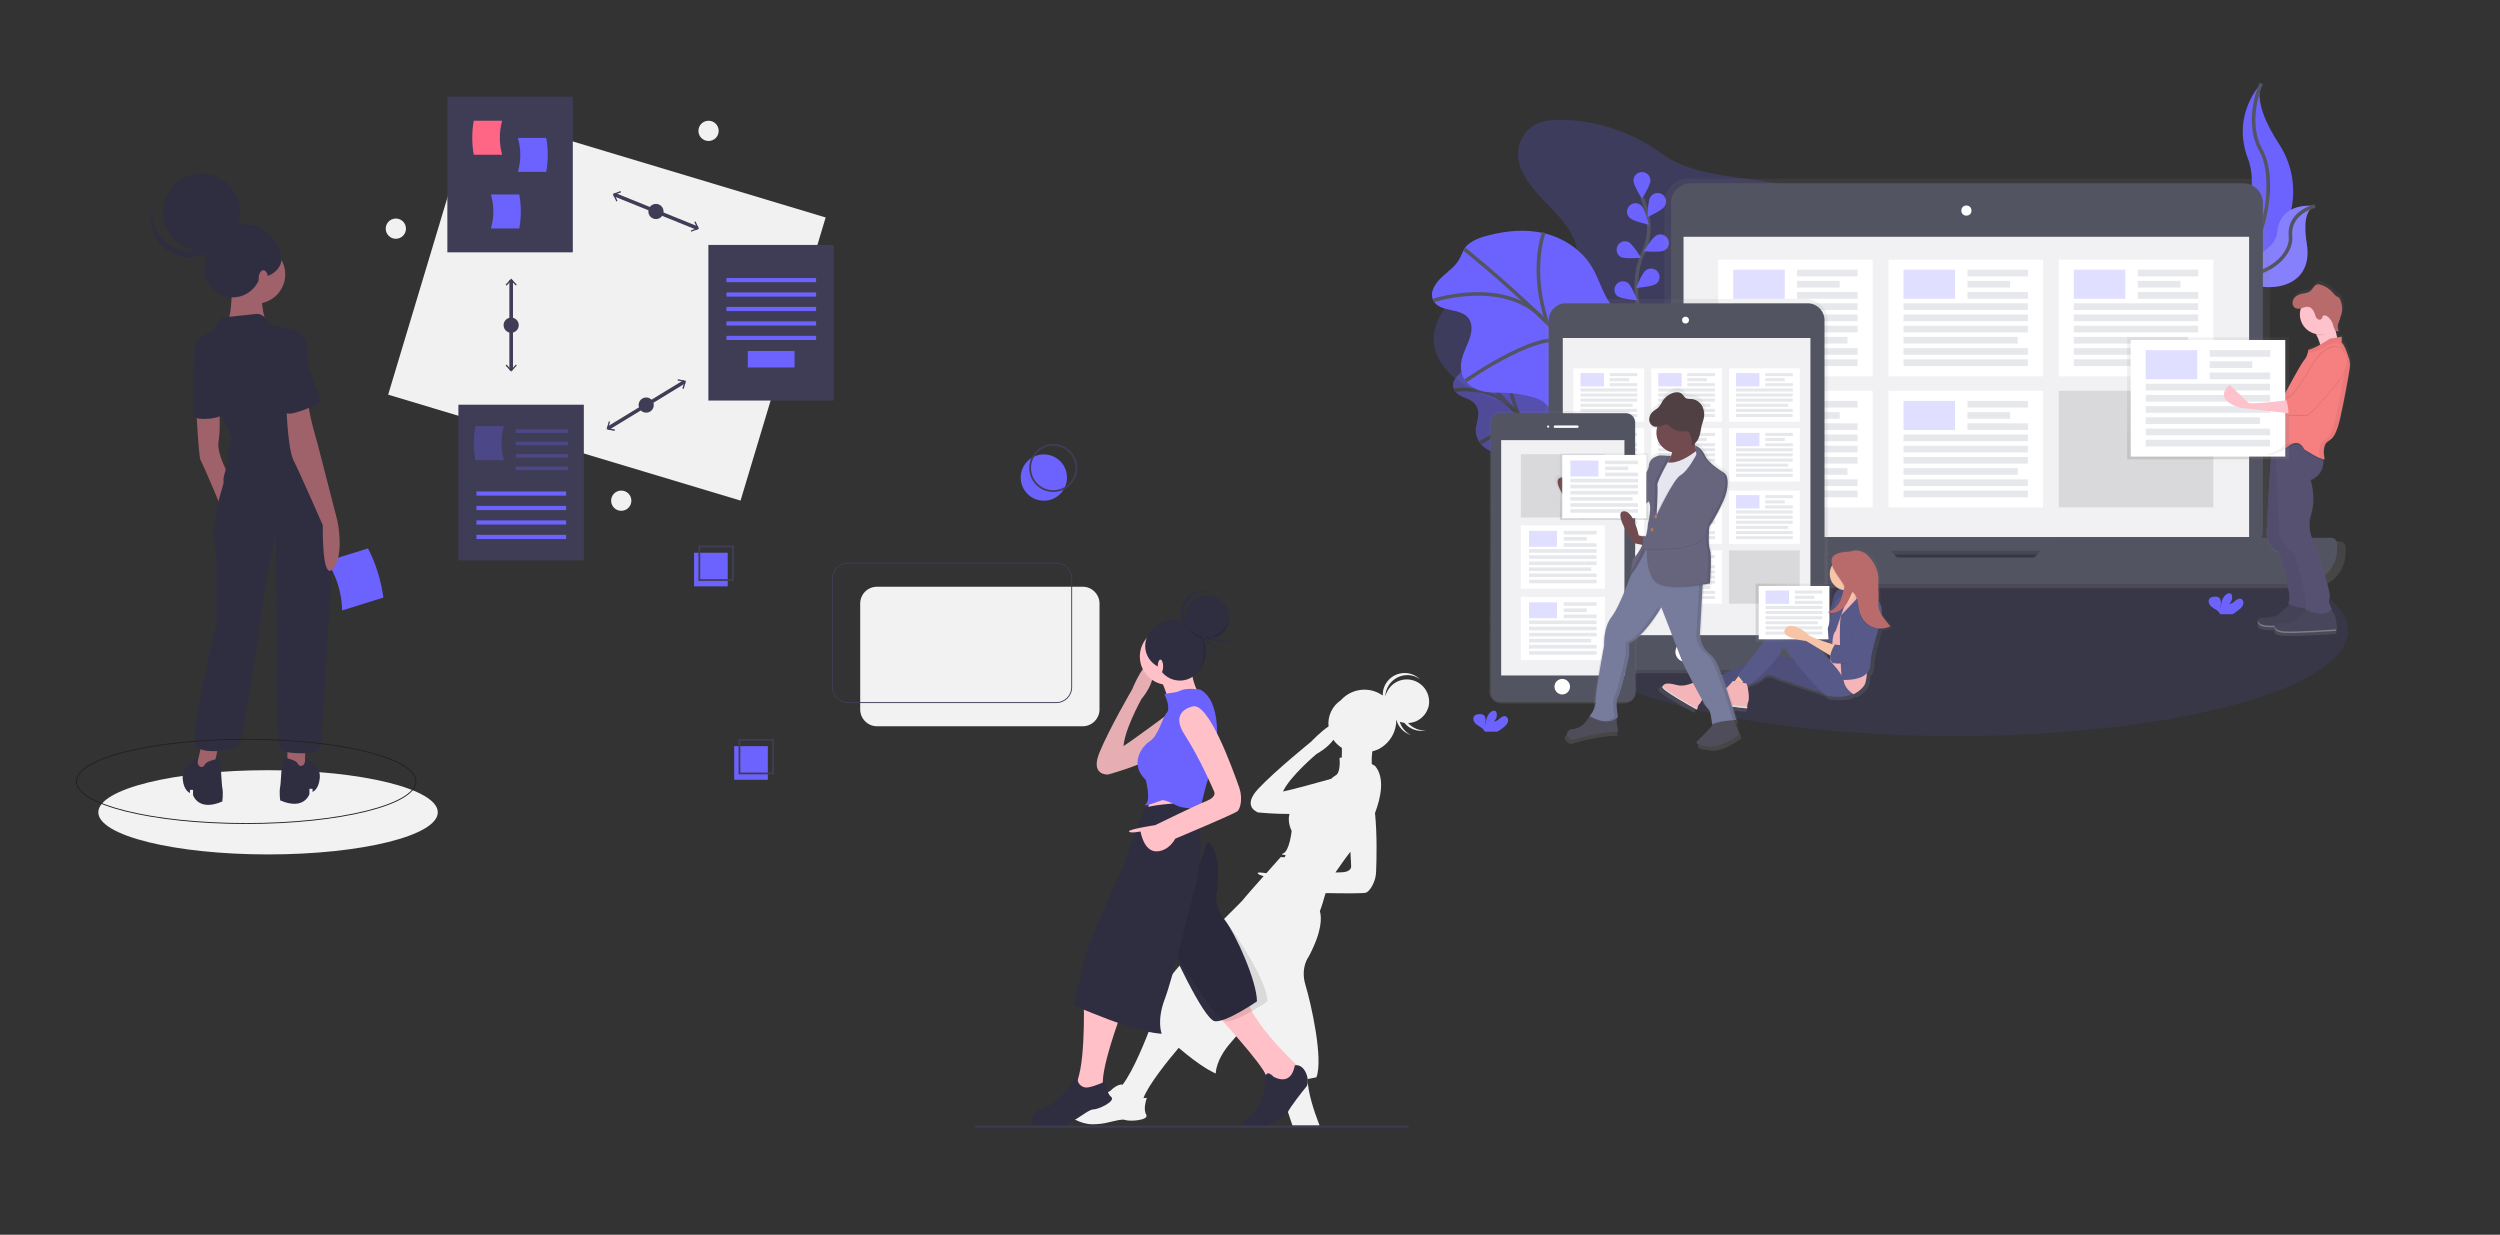 <?xml version="1.0" encoding="utf-8"?>
<!-- Generator: Adobe Illustrator 24.2.0, SVG Export Plug-In . SVG Version: 6.00 Build 0)  -->
<svg version="1.1" xmlns="http://www.w3.org/2000/svg" xmlns:xlink="http://www.w3.org/1999/xlink" x="0px" y="0px"
	 viewBox="0 0 1383.1 683.1" style="enable-background:new 0 0 1383.1 683.1;" xml:space="preserve">
<rect x="0" y="0" width="1383.1" height="683.1" fill="#333333" stroke="none"/>
<style type="text/css">
	.st0{fill:#F2F2F2;}
	.st1{fill:#2F2E41;}
	.st2{opacity:0.1;enable-background:new    ;}
	.st3{fill:#FFC1C7;}
	.st4{fill:#6C63FF;}
	.st5{fill:none;stroke:#3F3D56;stroke-width:0.5;stroke-miterlimit:10;}
	.st6{fill:none;stroke:#3F3D56;stroke-miterlimit:10;}
	.st7{fill:#F1F1F1;}
	.st8{fill:#9F616A;}
	.st9{fill:#A0616A;}
	.st10{fill:none;stroke:#3F3D56;stroke-width:2;stroke-miterlimit:10;}
	.st11{fill:#3F3D56;}
	.st12{fill:#FF6584;}
	.st13{opacity:0.3;fill:#6C63FF;enable-background:new    ;}
	.st14{fill:none;stroke:#231F20;stroke-width:0.5;stroke-miterlimit:10;}
	.st15{display:none;}
	.st16{display:inline;}
	.st17{opacity:0.1;fill:#6C63FF;enable-background:new    ;}
	.st18{opacity:0.2;fill:#6C63FF;enable-background:new    ;}
	.st19{opacity:0.7;fill:#6C63FF;enable-background:new    ;}
	.st20{opacity:0.4;fill:#6C63FF;enable-background:new    ;}
	.st21{fill:#767D9F;}
	.st22{fill:#AE6E79;}
	.st23{fill:#4C4981;}
	.st24{fill:#504F60;}
	.st25{fill:#9C9CA1;}
	.st26{opacity:5.000000e-02;enable-background:new    ;}
	.st27{fill:#FFFFFF;}
	.st28{opacity:0.1;stroke:#4C4981;stroke-miterlimit:10;enable-background:new    ;}
	.st29{fill:#444053;}
	.st30{opacity:0.5;}
	.st31{fill:none;stroke:#535461;stroke-width:2;stroke-miterlimit:10;}
	.st32{opacity:0.2;fill:#F5F5F5;enable-background:new    ;}
	.st33{fill:url(#SVGID_1_);}
	.st34{fill:#535461;}
	.st35{fill:#F1F1F4;}
	.st36{fill:#E6E8EC;}
	.st37{fill:url(#SVGID_2_);}
	.st38{fill:url(#SVGID_3_);}
	.st39{fill:url(#SVGID_4_);}
	.st40{fill:#F7C4A7;}
	.st41{fill:#575988;}
	.st42{fill:#F3B5B7;}
	.st43{fill:url(#SVGID_5_);}
	.st44{fill:#DDDBE2;}
	.st45{fill:#B96B6B;}
	.st46{fill:url(#SVGID_6_);}
	.st47{fill:#4F4D59;}
	.st48{fill:#787C9C;}
	.st49{opacity:0.1;}
	.st50{fill:#714B4F;}
	.st51{fill:#E6E6F0;}
	.st52{fill:#67647E;}
	.st53{fill:#BA7855;}
	.st54{fill:url(#SVGID_7_);}
	.st55{fill:#503F43;}
	.st56{fill:url(#SVGID_8_);}
	.st57{fill:#FDC2CC;}
	.st58{fill:#47465A;}
	.st59{opacity:0.3;fill:#FFFFFF;enable-background:new    ;}
	.st60{fill:#565171;}
	.st61{fill:#F68080;}
	.st62{fill:url(#SVGID_9_);}
	.st63{opacity:5.000000e-02;}
</style>
<g id="Layer_3">
	<path class="st0" d="M782.7,376.7c-6-2.3-12.7,0.4-15.4,6.2c-0.1,0.3-0.2,0.5-0.4,0.8c-0.2,0.6-0.4,1.2-0.5,1.8
		c0.1-6.7,5.7-12.1,12.4-12c1.4,0,2.8,0.3,4.1,0.8c1,0.4,1.9,0.9,2.7,1.5c-4.8-4.7-12.5-4.6-17.2,0.2c-2.3,2.4-3.5,5.5-3.4,8.8
		c-7.3-5.2-17.3-4-23.2,2.6c-4.8,3.2-7.4,8.8-6.8,14.5c-4.2,2.7-9.6,8.4-9.6,8.4s-19.8,16-29.3,26.1c-9.4,10.1,0,13.1,0,13.1
		s9.5,0.9,17.3,0.8c-0.7,2.6-0.5,5.8,1.2,9.4c0,0-1.2,11.3-4.8,12.5c-1.3,0.4-0.3,0.7,1.5,0.9l-0.6,1.2c-0.7-0.1-1.5-0.1-2.2-0.1
		c0,0-3.7,4.1-7.9,8.9c-2.7-0.4-4.8-0.6-4.8-0.1c0.1,0.7,1.7,1.3,3.3,1.7c-5.2,5.9-10.8,12.2-11.5,13.2c-1.4,2-34.3,32.9-43.6,47.3
		c-9.3,14.5-11.4,16.8-11.4,16.8s1.8,1.8,4.6,4.4c-3,8-10.2,26.2-16.3,33.9c0.2-0.7-3.1-0.4-6.6,3.2c0,0-0.3,0.2-0.9,0.5
		c-3.1,1.6-13.3,6.6-18.1,5.3c-5.6-1.5-8.5,5.8-5.8,7.1c2.9,1.4,7.3,5.3,14.6,5.6c3.1,0,6.2-0.3,9.3-1.1c4-0.9,7.5-1.9,9-1.3
		c2.7,1,13.6,0.2,11.7-3c-1.9-3.2,0.4-9.2,0.4-9.2s-0.8,0.1-1.9,0.1c2.7-7.3,13.4-20.6,19.5-27.8c1.6,1.3,3.1,2.6,4.6,3.8
		c10.5,8.4,15.9,10.4,15.9,10.4s-0.2-7.5,8.5-17.3c2.7-3,6.7-8.2,10.9-14c2.8,14.5,7.2,33.6,10.7,35.4c1.2,0.5,2.4,0.8,3.7,0.8
		c2.3,5.7,5.9,15.3,8.6,23.8h15c-3.3-8.5-6.4-18.3-6.6-25.6c2.9-0.6,4.9-1,4.9-1c3.9-10.3-3-40.9-6-50.8c-3.1-9.9,1.8-16.1,1.8-16.1
		c7.5-14.2,7.1-21.6,6.1-25c0.6-1.6,1.2-3.3,1.7-5c0.5-1.9,1-3.5,1.5-5c10.3,0.2,20.8,0.2,22.2-0.2c1-0.3,1.9-1.3,2.8-2.6
		c1.8-2.7,2.8-5.8,2.9-9c0.3-6.6,0.6-20.8-0.6-32.5c3.5-9.1,5.4-19.8,0-26.1c0,0-0.7-0.4-1.8-1c-0.1-2.3,0-4.7,0.3-7
		c1.3-0.3,2.5-0.8,3.6-1.3c0.2-0.1,0.5-0.3,0.7-0.4c0.5-0.3,1-0.6,1.4-0.9c2.8-2,5-4.8,6.3-8c0.1-0.3,0.2-0.6,0.3-0.9
		c0-0.1,0.1-0.2,0.1-0.3c0.1-0.2,0.1-0.4,0.2-0.6c0-0.1,0.1-0.2,0.1-0.4c0-0.2,0.1-0.4,0.1-0.5c0-0.1,0-0.2,0.1-0.4
		c0-0.2,0.1-0.3,0.1-0.5c0-0.1,0-0.3,0.1-0.4c0-0.2,0-0.3,0.1-0.5c0-0.1,0-0.3,0-0.4c0-0.2,0-0.3,0-0.5c0-0.1,0-0.3,0-0.4
		c0-0.2,0-0.3,0-0.5c0-0.1,0-0.3,0-0.4v0c0.1,0,0.1,0.1,0.2,0.1c1.1,3.9,4.1,6.9,8,8.2c-3-1.5-5.3-4.2-6.2-7.4
		c0.8,0.3,1.6,0.5,2.5,0.6c2.9,3.5,7.5,5.1,11.9,4.2c-3.7,0.2-7.3-1.3-9.8-4.1c0.8,0,1.5-0.1,2.3-0.3c0.8-0.2,1.5-0.4,2.2-0.7
		c1.4-0.6,2.7-1.6,3.8-2.7c0.6-0.6,1.1-1.2,1.5-1.9c0.4-0.7,0.8-1.4,1.1-2.2c0.1-0.3,0.2-0.6,0.3-0.8
		C791.9,385.5,788.7,379,782.7,376.7L782.7,376.7z M620.3,600.9c0.1-0.1,0.2-0.2,0.3-0.3C620.5,600.7,620.4,600.8,620.3,600.9
		L620.3,600.9z M736.4,430.9c-7.7,2.2-21.7,6-26.6,7c4-8.6,18.6-20.8,18.6-20.8s5.9-3.1,9.3-7.8c1.2,1.8,2.9,3.3,4.7,4.5
		c0,1.8,0,3.7-0.1,5.4c-0.8-0.1-1.2-0.1-1.2,0.3c0.1,1.3,0.6,8.3-2.4,9.6C737.9,429.6,737.1,430.2,736.4,430.9L736.4,430.9z
		 M741.9,482.6c-0.8,0-1.8,0.1-3.1,0.1c2-2.9,5.4-7.8,8.3-11.5c0.3,4.8,0.4,7.9,0.4,7.9S748.1,482.5,741.9,482.6L741.9,482.6z"/>
	<circle class="st1" cx="649.8" cy="360.3" r="17.4"/>
	<path class="st2" d="M661.5,347.4c6.5,7.1,6,18.1-1.2,24.6c-6.6,6-16.8,6-23.4,0c6.5,7.1,17.5,7.6,24.6,1.2s7.6-17.5,1.2-24.6
		C662.3,348.1,661.9,347.8,661.5,347.4z"/>
	<circle class="st1" cx="667.8" cy="341.7" r="12.2"/>
	<path class="st2" d="M667.8,352.1c-6.4,0-11.7-4.9-12.2-11.3c0,0.3,0,0.6,0,0.9c0,6.7,5.5,12.2,12.2,12.2c6.7,0,12.2-5.5,12.2-12.2
		c0-0.3,0-0.6,0-0.9C679.5,347.2,674.2,352.1,667.8,352.1z"/>
	<path class="st1" d="M655,339.4c0-6.7,5.4-12.2,12.1-12.2c1.1,0,2.1,0.1,3.1,0.4c-6.2-2.7-13.4,0.2-16,6.4s0.2,13.4,6.4,16
		c0.6,0.2,1.2,0.4,1.8,0.6C658,348.7,655,344.2,655,339.4z"/>
	<path class="st1" d="M666.1,350.1c-2.1-6.4,1.5-13.2,7.8-15.3c1-0.3,2.1-0.5,3.1-0.6c-6.7-0.6-12.7,4.3-13.3,11s4.3,12.7,11,13.3
		c0.6,0.1,1.2,0.1,1.9,0C671.6,358.1,667.5,354.7,666.1,350.1z"/>
	<path class="st1" d="M670,351c-4.9-4.5-5.3-12.2-0.7-17.2c0.7-0.8,1.5-1.5,2.4-2c-6.1,2.7-8.9,9.9-6.2,16.1
		c2.7,6.1,9.9,8.9,16.1,6.2c0.6-0.3,1.1-0.5,1.6-0.9C678.8,355.2,673.6,354.4,670,351z"/>
	<path class="st3" d="M664,385c0,0-18.6,12.8-17.4,7c0.7-3.3-1.8-10.2-4.1-15.6c-1.8-4.2-3.4-7.6-3.4-7.6l20.3-5.2
		c-0.4,3.1-0.4,6.2,0.1,9.3C660.1,377.1,661.6,381.3,664,385z"/>
	<polygon class="st3" points="636.2,439.5 635,449.4 651.3,447.7 654.2,437.2 	"/>
	<path class="st3" d="M616.4,424.4l-3.5,4.1c0,0-9.9,0.6-4.6-12.2c5.2-12.8,18-34.8,18-34.8s8.1-19.7,11-12.2s-5.8,17.4-5.8,17.4
		s-11,19.7-9.9,28.5L616.4,424.4z"/>
	<path class="st2" d="M616.4,424.4l-3.5,4.1c0,0-9.9,0.6-4.6-12.2c5.2-12.8,18-34.8,18-34.8s8.1-19.7,11-12.2s-5.8,17.4-5.8,17.4
		s-11,19.7-9.9,28.5L616.4,424.4z"/>
	<path class="st3" d="M672.2,560.3c0,0,26.1,27.9,29,36c2.9,8.1-4.6,20.9-7.5,21.5s-3.5,4.1,0,4.6c3.5,0.6,15.1-4.6,18.6-10.5
		c3.5-5.8,5.8-9.9,7.5-11c1.7-1.2,2.9-6.4,0-9.3c-2.9-2.9-26.7-25-29.6-38.3L672.2,560.3z"/>
	<path class="st1" d="M716.3,589.4c0,0-1.2,11.6-11.6,6.4c0,0-4.6-5.2-4.6,1.2c0,6.4-2.3,17.4-9.9,21.5c-7.5,4.1,5.2,5.8,7,5.2
		c1.7-0.6,13.4-4.6,15.1-8.1c1.7-3.5,8.1-11.6,10.5-14.5C725,598.1,722.1,588.2,716.3,589.4z"/>
	<path class="st1" d="M668.1,465.7c0,0,8.1,3.5,5.2,27.3c0,0-2.3,7.5,4.1,15.7c6.4,8.1,18,34.3,18,45.3c0,0-16.8,11.6-23.2,11
		c-6.4-0.6-25.6-43.6-25.6-43.6L668.1,465.7z"/>
	<path class="st2" d="M668.1,465.7c0,0,8.1,3.5,5.2,27.3c0,0-2.3,7.5,4.1,15.7c6.4,8.1,23.8,34.3,23.8,45.3c0,0-16.8,11.6-23.2,11
		c-6.4-0.6-31.4-43.6-31.4-43.6L668.1,465.7z"/>
	<path class="st3" d="M599.6,554.5c0,0,1.2,41.8-5.8,46.5c0,0-9.3,13.4-15.1,13.4c-5.8,0-5.2,4.6-2.3,5.2c2.9,0.6,3.5,2.3,15.1-2.3
		c11.6-4.6,17.4-5.8,19.2-5.8c1.7,0,3.5-2.3,0-9.3c-3.5-7,9.9-42.4,9.9-42.4L599.6,554.5z"/>
	<path class="st1" d="M611.8,598.1c0,0-5.8,2.9-9.9,3.5c-4.1,0.6-6.4-3.5-5.5-5c0.9-1.4-2.6-0.3-5,5c0,0-9.9,11.6-15.7,12.2
		c-5.8,0.6-5.9,8.4-2.9,8.7c3.2,0.3,8.7,2.3,15.7,0s13.4-8.7,16.3-8.7s12.8-4.6,9.9-7S611.8,598.1,611.8,598.1z"/>
	<path class="st3" d="M648.4,393.4c0,0-24.4,18.2-27.9,20c-3.5,1.7-7.5,15.1-7.5,15.1s20.9-5.8,24.4-9.9S648.4,393.4,648.4,393.4z"
		/>
	<path class="st2" d="M648.4,393.4c0,0-24.4,18.2-27.9,20c-3.5,1.7-7.5,15.1-7.5,15.1s20.9-5.8,24.4-9.9S648.4,393.4,648.4,393.4z"
		/>
	<circle class="st3" cx="646.3" cy="363.2" r="15.7"/>
	<path class="st1" d="M633.3,447.1c0,0-10.5,27.3-11,29.6s-20.3,43-23.8,59.8c-3.5,16.8-4.6,19.7-4.6,19.7s17.4,7.5,30.2,11.6
		c12.8,4.1,18.6,4.1,18.6,4.1s-2.9-7,1.7-19.2s13.9-51.1,13.9-51.1s7.4-22.9,5.8-39.5c-0.5-4.3-0.5-8.6-0.1-12.8
		c0.3-2.8-1.6-5.3-4.4-5.6c-0.3,0-0.6,0-0.9,0C650,444.3,636,445.5,633.3,447.1z"/>
	<path class="st4" d="M664,381.5c0,0-7.5-1.2-11,0.6c-3.5,1.7-9.3,1.2-8.7,2.3s3.5,7.5,1.2,9.9s-4.6,12.8-9.3,15.7
		c-4.6,2.9-11.6,12.8-2.3,21.5c0,0,2.9,11,0,13.4c-2.9,2.3,9.3-2.3,9.3-2.3c2.7,0.6,5.2,1.5,7.5,2.9c4.1,2.3,13.4,1.7,13.4,1.7
		s4.1-18,6.4-22.1C672.8,421,678,389,664,381.5z"/>
	<path class="st3" d="M660,390.8c0,0-13.4,2.3-4.6,15.7c8.7,13.4,16.3,31.4,16.3,31.4s1.7,2.9-4.1,5.2c-5.8,2.3-28.5,13.4-28.5,13.4
		s-15.1,2.3-14.5,3.5c0.6,1.2,6.4,0,6.4,0s1.7,11,8.7,11s10.5-7,10.5-7s31.9-13.4,34.3-15.1c0.8-0.6,1.3-1.9,1.7-3.4
		c0.7-3.1,0.5-6.4-0.5-9.5C681.6,424.4,668.7,388.8,660,390.8z"/>
	<path class="st1" d="M658,352.1c-2.9-6.4-10.5-9.3-16.9-6.4c-6.4,2.9-9.3,10.5-6.4,16.9c1.3,2.8,3.6,5.1,6.4,6.4
		c2.9,6.4,10.5,9.3,16.9,6.4c6.4-2.9,9.3-10.5,6.4-16.9C663.1,355.7,660.8,353.4,658,352.1L658,352.1z"/>
	<ellipse class="st3" cx="642" cy="368.7" rx="1.5" ry="3.8"/>
	<circle class="st4" cx="577.5" cy="264.2" r="12.8"/>
	<rect x="406.2" y="412.8" class="st4" width="18.6" height="18.6"/>
	<path class="st0" d="M485.2,324.6H599c5.1,0,9.3,4.2,9.3,9.3v58.6c0,5.1-4.2,9.3-9.3,9.3H485.2c-5.1,0-9.3-4.2-9.3-9.3v-58.6
		C475.9,328.7,480.1,324.6,485.2,324.6z"/>
	<path class="st5" d="M469.1,311.5h115.3c4.7,0,8.5,3.8,8.5,8.5v60.2c0,4.7-3.8,8.5-8.5,8.5H469.1c-4.7,0-8.5-3.8-8.5-8.5V320
		C460.6,315.3,464.4,311.5,469.1,311.5z"/>
	<circle class="st6" cx="582.7" cy="258.9" r="12.8"/>
	<rect x="409.1" y="409.3" class="st6" width="18.6" height="18.6"/>
	<rect x="384" y="305.8" class="st4" width="18.6" height="18.6"/>
	<rect x="386.9" y="302.3" class="st6" width="18.6" height="18.6"/>
	<line class="st6" x1="539.5" y1="623.3" x2="779.3" y2="623.3"/>
</g>
<g id="effd0595-b14c-4c7e-b56f-e463e9379f7d">
	<ellipse class="st0" cx="148.3" cy="449.4" rx="93.9" ry="23.3"/>
	<circle class="st7" cx="392" cy="72.4" r="5.6"/>
	<circle class="st7" cx="343.7" cy="277" r="5.6"/>
	<circle class="st7" cx="219" cy="126.5" r="5.6"/>
	<path class="st4" d="M189.3,337.7l22.8-7.1c-1.3-9.5-4.1-18.7-8.5-27.2l-22.8,7.1C186.2,318.6,189.1,328,189.3,337.7z"/>
	<circle class="st1" cx="134.5" cy="145.3" r="21.3"/>
	<polygon class="st8" points="111.5,412.1 107.5,429.4 117.3,429.4 121.4,409.8 	"/>
	<polygon class="st8" points="159,412.1 159,428.3 168.8,429.4 168.8,412.1 	"/>
	<path class="st8" d="M108.7,228.1c0,0,1.2,24.9,2.3,26.6c1.2,1.7,11.6,26.6,11.6,26.6l5.2-16.2c0,0-8.1-13.3-6.9-20.8
		c1.2-7.5,0.4-16.8,0.4-16.8L108.7,228.1z"/>
	<circle class="st8" cx="141.6" cy="151.8" r="16.2"/>
	<path class="st8" d="M128.3,153.5c0,0,0.6,23.1-3.5,26.6c-4,3.5,23.1,0.6,23.1,0.6s-5.8-16.2-1.2-19.7
		C151.5,157.5,128.3,153.5,128.3,153.5z"/>
	<path class="st1" d="M149.7,179.5c0,0-3.5-6.4-8.1-5.8s-19.7,1.7-20.2,2.9c-0.6,1.2-2.3,5.2-3.5,6.4c-1.2,1.2-9.8,2.9-10.4,9.8
		c-0.6,6.9,20.8,49.2,20.8,49.2s-2.9,9.8-2.3,12.1s-2.9,9.3-2.3,12.1c0.6,2.9-8.7,20.2-4,42.8v36.4c0,0-15.6,63.1-11,67.7
		c4.6,4.6,20.2,1.7,23.1,0s15-89.1,15-89.1l5.8-29.5l0.6,64.8c0,0-1.2,54.4,2.9,56.1c4,1.7,19.7,2.3,20.8-1.2
		c0.9-2.7,5.3-74.7,7.2-106.3c0.7-10.9-0.2-21.8-2.5-32.5c-2.4-10.9-5.9-23.8-9.9-29c-7.5-9.8-12.1-41.1-12.1-41.1l9.8-17.9
		c0,0-5.8-5.8-9.3-5.8S149.7,179.5,149.7,179.5z"/>
	<path class="st1" d="M111,188.8l-3.1,2.1c0,0-2.2,37.3-0.4,39.6c1.7,2.3,13.8,1.2,14.7-0.9S111,188.8,111,188.8z"/>
	<path class="st8" d="M158.4,223.5c0,0,0.6,24.3,4,31.2c3.5,6.9,16.2,35.9,16.2,35.9s-0.7,31.8,5.7,24c6.4-7.8,2.4-26.3,2.4-26.3
		l-11-42.8c0,0-5.8-19.1-5.2-24.9C171.1,214.8,158.4,223.5,158.4,223.5z"/>
	<path class="st1" d="M168.8,418.9c0,0,0.6-0.5,2.3,1.3c1.7,1.7,6.4,4,5.8,10.4c-0.6,6.4-4,7.5-4,7.5v-1.7h-1.7v2.9
		c0,0-2.9,9.3-16.2,3.5c0,0-0.6-4.6,0-7.5c0.6-2.9,0.6-16.8,2.3-16.2c1.7,0.6,6.4,1.2,7.5,3.5C165.9,424.8,169.4,424,168.8,418.9z"
		/>
	<path class="st1" d="M109.2,419.5c0,0-0.6-0.5-2.3,1.3s-6.4,4-5.8,10.4c0.6,6.4,4,7.5,4,7.5V437h1.7v2.9c0,0,2.9,9.3,16.2,3.5
		c0,0,0.6-4.6,0-7.5c-0.6-2.9-0.6-16.8-2.3-16.2s-6.4,1.2-7.5,3.5C112.1,425.4,108.7,424.6,109.2,419.5z"/>
	<path class="st1" d="M161.3,185.9l8.1,1.7c0,0,0,12.7,2.3,17.9c2.3,5.2,6.4,17.4,4.6,17.9s-17.9,8.7-19.1,4
		S153.2,185.9,161.3,185.9z"/>
	<circle class="st1" cx="111.5" cy="117.3" r="21.3"/>
	<path class="st1" d="M93.1,134.9c9.5,6.9,22.8,4.7,29.7-4.8c1.4-1.9,2.5-4.1,3.1-6.4c-1.5,11.7-12.1,19.9-23.8,18.5
		c-11.7-1.5-19.9-12.1-18.5-23.8c0.1-1.2,0.4-2.3,0.7-3.4C83.5,122.7,86.8,130.4,93.1,134.9z"/>
	<circle class="st1" cx="128.8" cy="148.9" r="15.6"/>
	<ellipse class="st1" cx="142" cy="143" rx="13.8" ry="10.8"/>
	<ellipse class="st9" cx="145.7" cy="154.1" rx="2.6" ry="4.6"/>
	
		<rect x="253.9" y="67.6" transform="matrix(0.288 -0.958 0.958 0.288 76.866 442.107)" class="st7" width="163.5" height="203.5"/>
	<line class="st10" x1="339.8" y1="107.6" x2="386" y2="126.3"/>
	<polygon class="st11" points="341,111.5 341.6,111.1 340.1,107.7 343.6,106.4 343.3,105.7 339,107.3 	"/>
	<polygon class="st11" points="382.4,128.2 382.2,127.5 385.7,126.2 384.1,122.8 384.8,122.5 386.7,126.6 	"/>
	<circle class="st11" cx="362.9" cy="117" r="4.2"/>
	<line class="st10" x1="336.3" y1="237" x2="378.8" y2="211.1"/>
	<polygon class="st11" points="340,238.4 340.2,237.6 336.5,236.9 337.5,233.3 336.8,233.1 335.6,237.5 	"/>
	<polygon class="st11" points="378.3,215.1 377.5,214.9 378.6,211.3 374.9,210.5 375,209.8 379.5,210.7 	"/>
	<circle class="st11" cx="357.5" cy="224.1" r="4.2"/>
	<line class="st10" x1="282.8" y1="155" x2="282.8" y2="204.8"/>
	<polygon class="st11" points="279.7,157.5 280.3,158 282.8,155.3 285.4,158 285.9,157.5 282.8,154.1 	"/>
	<polygon class="st11" points="279.7,202.2 280.3,201.7 282.8,204.5 285.4,201.7 285.9,202.2 282.8,205.6 	"/>
	<circle class="st11" cx="282.8" cy="179.9" r="4.2"/>
	<rect x="247.5" y="53.5" class="st11" width="69.4" height="86.1"/>
	<path class="st12" d="M277.8,85.6h-15.7c-1.1-6.2-1.1-12.6,0-18.8h15.7C276.1,73,276.1,79.5,277.8,85.6z"/>
	<path class="st4" d="M286.5,95.1h15.7c1.1-6.2,1.1-12.6,0-18.8h-15.7C288.3,82.5,288.3,89,286.5,95.1z"/>
	<path class="st4" d="M271.6,126.4h15.7c1.1-6.2,1.1-12.6,0-18.8h-15.7C273.4,113.8,273.4,120.3,271.6,126.4z"/>
	<rect x="391.9" y="135.5" class="st11" width="69.4" height="86.1"/>
	<rect x="401.9" y="153.8" class="st4" width="49.6" height="2.3"/>
	<rect x="401.9" y="161.8" class="st4" width="49.6" height="2.3"/>
	<rect x="401.9" y="169.8" class="st4" width="49.6" height="2.3"/>
	<rect x="401.9" y="177.8" class="st4" width="49.6" height="2.3"/>
	<rect x="401.9" y="185.8" class="st4" width="49.6" height="2.3"/>
	<rect x="413.7" y="194.2" class="st4" width="25.9" height="9.1"/>
	<rect x="253.6" y="223.9" class="st11" width="69.4" height="86.1"/>
	<rect x="263.6" y="271.9" class="st4" width="49.6" height="2.3"/>
	<rect x="263.6" y="279.9" class="st4" width="49.6" height="2.3"/>
	<rect x="263.6" y="287.9" class="st4" width="49.6" height="2.3"/>
	<rect x="263.6" y="295.9" class="st4" width="49.6" height="2.3"/>
	<path class="st13" d="M278.8,254.6H263c-1.1-6.2-1.1-12.6,0-18.8h15.7C277,242,277,248.5,278.8,254.6z"/>
	<rect x="285.3" y="237.6" class="st13" width="29" height="1.9"/>
	<rect x="285.3" y="244.4" class="st13" width="29" height="1.9"/>
	<rect x="285.3" y="251.3" class="st13" width="29" height="1.9"/>
	<rect x="285.3" y="258.2" class="st13" width="29" height="1.9"/>
	<ellipse class="st14" cx="136.2" cy="432.3" rx="93.9" ry="23.3"/>
</g>
<g id="Layer_2" class="st15">
	<g class="st16">
		<path class="st17" d="M1543.7,400.2c0,9.3-1.3,18.6-3.8,27.6c-2.4,8.6-6,16.9-10.7,24.6c0,27.8-18.8,51.9-46.1,63.3
			c-11.4,4.7-23.6,7.2-36,7.1h-418.4c-22.4,0-43.1-6-60.1-16.3c-4.9-2.9-9.5-6.3-13.8-9.9c-18.9-16.2-30.6-38.7-30.6-63.5
			c-10.6-16.3-16.2-35.4-16.2-54.9c0-40.8,24.1-75.8,58.6-91.3c4.6-2.1,9.3-3.7,14.2-5.1c1.7-0.5,3.4-0.9,5.2-1.3
			c4.7-1,9.4-1.6,14.2-1.9c1.7-0.1,3.5-0.2,5.2-0.2h1c1.9,0,3.8,0.1,5.7,0.2l0.6-1.1c0.8-1.3,1.5-2.5,2.3-3.8c1.4-2.3,3-4.5,4.5-6.7
			c1.7-2.3,3.4-4.6,5.2-6.9l0.5-0.6c1-1.3,2.1-2.5,3.1-3.8c3.3-3.9,6.9-7.7,10.6-11.3c40.1-39.3,102.8-64.6,173.4-64.6
			c54.9,0,105.1,15.3,143.5,40.6c14.6-8.2,31-12.6,47.8-12.6c54.3,0,98.3,44.7,98.3,99.7c0,3.5-0.2,7-0.6,10.4
			C1528.1,337,1543.8,367.6,1543.7,400.2z"/>
		<path class="st18" d="M1039,244.5v11.3h-10.6C1031.8,252,1035.3,248.2,1039,244.5z"/>
		<rect x="1044.2" y="241.7" class="st18" width="14.2" height="14.2"/>
		<rect x="1063.6" y="241.7" class="st18" width="14.2" height="14.2"/>
		<rect x="1083" y="241.7" class="st18" width="14.2" height="14.2"/>
		<rect x="1102.3" y="241.7" class="st18" width="14.2" height="14.2"/>
		<rect x="1121.7" y="241.7" class="st18" width="14.2" height="14.2"/>
		<rect x="1141.1" y="241.7" class="st4" width="14.2" height="14.2"/>
		<rect x="1160.5" y="241.7" class="st18" width="14.2" height="14.2"/>
		<rect x="1179.8" y="241.7" class="st18" width="14.2" height="14.2"/>
		<rect x="1199.2" y="241.7" class="st18" width="14.2" height="14.2"/>
		<rect x="1218.6" y="241.7" class="st4" width="14.2" height="14.2"/>
		<rect x="1238" y="241.7" class="st18" width="14.2" height="14.2"/>
		<rect x="1257.3" y="241.7" class="st18" width="14.2" height="14.2"/>
		<rect x="1276.7" y="241.7" class="st18" width="14.2" height="14.2"/>
		<rect x="1296.1" y="241.7" class="st18" width="14.2" height="14.2"/>
		<rect x="1315.5" y="241.7" class="st18" width="14.2" height="14.2"/>
		<rect x="1334.8" y="241.7" class="st18" width="14.2" height="14.2"/>
		<rect x="1354.2" y="241.7" class="st4" width="14.2" height="14.2"/>
		<rect x="1373.6" y="241.7" class="st4" width="14.2" height="14.2"/>
		<rect x="1392.9" y="241.7" class="st18" width="14.2" height="14.2"/>
		<rect x="1412.3" y="241.7" class="st18" width="14.2" height="14.2"/>
		<rect x="1431.7" y="241.7" class="st4" width="14.2" height="14.2"/>
		<rect x="1451.1" y="241.7" class="st4" width="14.2" height="14.2"/>
		<path class="st4" d="M1019.7,267.1v6.7h-4.5C1016.6,271.5,1018.1,269.3,1019.7,267.1z"/>
		<rect x="1024.9" y="259.6" class="st18" width="14.2" height="14.2"/>
		<rect x="1044.2" y="259.6" class="st4" width="14.2" height="14.2"/>
		<rect x="1063.6" y="259.6" class="st18" width="14.2" height="14.2"/>
		<rect x="1083" y="259.6" class="st19" width="14.2" height="14.2"/>
		<rect x="1102.3" y="259.6" class="st18" width="14.2" height="14.2"/>
		<rect x="1121.7" y="259.6" class="st20" width="14.2" height="14.2"/>
		<rect x="1141.1" y="259.6" class="st4" width="14.2" height="14.2"/>
		<rect x="1160.5" y="259.6" class="st20" width="14.2" height="14.2"/>
		<rect x="1179.8" y="259.6" class="st18" width="14.2" height="14.2"/>
		<rect x="1199.2" y="259.6" class="st20" width="14.2" height="14.2"/>
		<rect x="1218.6" y="259.6" class="st4" width="14.2" height="14.2"/>
		<rect x="1238" y="259.6" class="st20" width="14.2" height="14.2"/>
		<rect x="1257.3" y="259.6" class="st20" width="14.2" height="14.2"/>
		<rect x="1276.7" y="259.6" class="st18" width="14.2" height="14.2"/>
		<rect x="1296.1" y="259.6" class="st20" width="14.2" height="14.2"/>
		<rect x="1315.5" y="259.6" class="st20" width="14.2" height="14.2"/>
		<rect x="1334.8" y="259.6" class="st18" width="14.2" height="14.2"/>
		<rect x="1354.2" y="259.6" class="st18" width="14.2" height="14.2"/>
		<rect x="1373.6" y="259.6" class="st20" width="14.2" height="14.2"/>
		<rect x="1392.9" y="259.6" class="st18" width="14.2" height="14.2"/>
		<rect x="1412.3" y="259.6" class="st4" width="14.2" height="14.2"/>
		<rect x="1431.7" y="259.6" class="st4" width="14.2" height="14.2"/>
		<rect x="1451.1" y="259.6" class="st4" width="14.2" height="14.2"/>
		<path class="st18" d="M980.9,281.9v9.9h-14.2v-4.8C971.3,284.9,976.1,283.2,980.9,281.9z"/>
		<polygon class="st18" points="1000.3,278.7 1000.3,291.8 986.1,291.8 986.1,280.6 		"/>
		<rect x="1005.5" y="277.6" class="st4" width="14.2" height="14.2"/>
		<rect x="1024.9" y="277.6" class="st19" width="14.2" height="14.2"/>
		<rect x="1044.2" y="277.6" class="st4" width="14.2" height="14.2"/>
		<rect x="1063.6" y="277.6" class="st19" width="14.2" height="14.2"/>
		<rect x="1083" y="277.6" class="st19" width="14.2" height="14.2"/>
		<rect x="1102.3" y="277.6" class="st18" width="14.2" height="14.2"/>
		<rect x="1121.7" y="277.6" class="st20" width="14.2" height="14.2"/>
		<rect x="1141.1" y="277.6" class="st20" width="14.2" height="14.2"/>
		<rect x="1160.5" y="277.6" class="st4" width="14.2" height="14.2"/>
		<rect x="1179.8" y="277.6" class="st18" width="14.2" height="14.2"/>
		<rect x="1199.2" y="277.6" class="st20" width="14.2" height="14.2"/>
		<rect x="1218.6" y="277.6" class="st4" width="14.2" height="14.2"/>
		<rect x="1238" y="277.6" class="st18" width="14.2" height="14.2"/>
		<rect x="1257.3" y="277.6" class="st20" width="14.2" height="14.2"/>
		<rect x="1276.7" y="277.6" class="st18" width="14.2" height="14.2"/>
		<rect x="1296.1" y="277.6" class="st4" width="14.2" height="14.2"/>
		<rect x="1315.5" y="277.6" class="st18" width="14.2" height="14.2"/>
		<rect x="1334.8" y="277.6" class="st19" width="14.2" height="14.2"/>
		<rect x="1354.2" y="277.6" class="st19" width="14.2" height="14.2"/>
		<rect x="1373.6" y="277.6" class="st20" width="14.2" height="14.2"/>
		<rect x="1392.9" y="277.6" class="st18" width="14.2" height="14.2"/>
		<rect x="1412.3" y="277.6" class="st4" width="14.2" height="14.2"/>
		<rect x="1431.7" y="277.6" class="st4" width="14.2" height="14.2"/>
		<rect x="1451.1" y="277.6" class="st4" width="14.2" height="14.2"/>
		<rect x="966.7" y="295.5" class="st18" width="14.2" height="14.2"/>
		<rect x="986.1" y="295.5" class="st18" width="14.2" height="14.2"/>
		<rect x="1005.5" y="295.5" class="st18" width="14.2" height="14.2"/>
		<rect x="1024.9" y="295.5" class="st18" width="14.2" height="14.2"/>
		<rect x="1044.2" y="295.5" class="st4" width="14.2" height="14.2"/>
		<rect x="1063.6" y="295.5" class="st19" width="14.2" height="14.2"/>
		<rect x="1083" y="295.5" class="st19" width="14.2" height="14.2"/>
		<rect x="1102.3" y="295.5" class="st18" width="14.2" height="14.2"/>
		<rect x="1121.7" y="295.5" class="st18" width="14.2" height="14.2"/>
		<rect x="1141.1" y="295.5" class="st20" width="14.2" height="14.2"/>
		<rect x="1160.5" y="295.5" class="st20" width="14.2" height="14.2"/>
		<rect x="1179.8" y="295.5" class="st4" width="14.2" height="14.2"/>
		<rect x="1199.2" y="295.5" class="st18" width="14.2" height="14.2"/>
		<rect x="1218.6" y="295.5" class="st20" width="14.2" height="14.2"/>
		<rect x="1238" y="295.5" class="st20" width="14.2" height="14.2"/>
		<rect x="1257.3" y="295.5" class="st20" width="14.2" height="14.2"/>
		<rect x="1276.7" y="295.5" class="st20" width="14.2" height="14.2"/>
		<rect x="1296.1" y="295.5" class="st18" width="14.2" height="14.2"/>
		<rect x="1315.5" y="295.5" class="st18" width="14.2" height="14.2"/>
		<rect x="1334.8" y="295.5" class="st18" width="14.2" height="14.2"/>
		<rect x="1354.2" y="295.5" class="st18" width="14.2" height="14.2"/>
		<rect x="1373.6" y="295.5" class="st19" width="14.2" height="14.2"/>
		<rect x="1392.9" y="295.5" class="st19" width="14.2" height="14.2"/>
		<rect x="1412.3" y="295.5" class="st20" width="14.2" height="14.2"/>
		<rect x="1431.7" y="295.5" class="st18" width="14.2" height="14.2"/>
		<rect x="1451.1" y="295.5" class="st4" width="14.2" height="14.2"/>
		<rect x="966.7" y="313.5" class="st18" width="14.2" height="14.2"/>
		<rect x="986.1" y="313.5" class="st18" width="14.2" height="14.2"/>
		<rect x="1005.5" y="313.5" class="st20" width="14.2" height="14.2"/>
		<rect x="1024.9" y="313.5" class="st18" width="14.2" height="14.2"/>
		<rect x="1044.2" y="313.5" class="st18" width="14.2" height="14.2"/>
		<rect x="1063.6" y="313.5" class="st19" width="14.2" height="14.2"/>
		<rect x="1083" y="313.5" class="st19" width="14.2" height="14.2"/>
		<rect x="1102.3" y="313.5" class="st18" width="14.2" height="14.2"/>
		<rect x="1121.7" y="313.5" class="st18" width="14.2" height="14.2"/>
		<rect x="1141.1" y="313.5" class="st20" width="14.2" height="14.2"/>
		<rect x="1160.5" y="313.5" class="st4" width="14.2" height="14.2"/>
		<rect x="1179.8" y="313.5" class="st18" width="14.2" height="14.2"/>
		<rect x="1199.2" y="313.5" class="st4" width="14.2" height="14.2"/>
		<rect x="1218.6" y="313.5" class="st4" width="14.2" height="14.2"/>
		<rect x="1238" y="313.5" class="st4" width="14.2" height="14.2"/>
		<rect x="1257.3" y="313.5" class="st18" width="14.2" height="14.2"/>
		<rect x="1276.7" y="313.5" class="st4" width="14.2" height="14.2"/>
		<rect x="1296.1" y="313.5" class="st18" width="14.2" height="14.2"/>
		<rect x="1315.5" y="313.5" class="st18" width="14.2" height="14.2"/>
		<rect x="1334.8" y="313.5" class="st18" width="14.2" height="14.2"/>
		<rect x="1354.2" y="313.5" class="st18" width="14.2" height="14.2"/>
		<rect x="1373.6" y="313.5" class="st18" width="14.2" height="14.2"/>
		<rect x="1392.9" y="313.5" class="st19" width="14.2" height="14.2"/>
		<rect x="1412.3" y="313.5" class="st18" width="14.2" height="14.2"/>
		<rect x="1431.7" y="313.5" class="st18" width="14.2" height="14.2"/>
		<rect x="1451.1" y="313.5" class="st4" width="14.2" height="14.2"/>
		<rect x="966.7" y="331.5" class="st18" width="14.2" height="14.2"/>
		<rect x="986.1" y="331.5" class="st18" width="14.2" height="14.2"/>
		<rect x="1005.5" y="331.5" class="st18" width="14.2" height="14.2"/>
		<rect x="1024.9" y="331.5" class="st20" width="14.2" height="14.2"/>
		<rect x="1044.2" y="331.5" class="st18" width="14.2" height="14.2"/>
		<rect x="1063.6" y="331.5" class="st18" width="14.2" height="14.2"/>
		<rect x="1083" y="331.5" class="st19" width="14.2" height="14.2"/>
		<rect x="1102.3" y="331.5" class="st18" width="14.2" height="14.2"/>
		<rect x="1121.7" y="331.5" class="st18" width="14.2" height="14.2"/>
		<rect x="1141.1" y="331.5" class="st18" width="14.2" height="14.2"/>
		<rect x="1160.5" y="331.5" class="st4" width="14.2" height="14.2"/>
		<rect x="1179.8" y="331.5" class="st18" width="14.2" height="14.2"/>
		<rect x="1199.2" y="331.5" class="st4" width="14.2" height="14.2"/>
		<rect x="1218.6" y="331.5" class="st4" width="14.2" height="14.2"/>
		<rect x="1238" y="331.5" class="st18" width="14.2" height="14.2"/>
		<rect x="1257.3" y="331.5" class="st18" width="14.2" height="14.2"/>
		<rect x="1276.7" y="331.5" class="st18" width="14.2" height="14.2"/>
		<rect x="1296.1" y="331.5" class="st18" width="14.2" height="14.2"/>
		<rect x="1315.5" y="331.5" class="st18" width="14.2" height="14.2"/>
		<rect x="1334.8" y="331.5" class="st18" width="14.2" height="14.2"/>
		<rect x="1354.2" y="331.5" class="st18" width="14.2" height="14.2"/>
		<rect x="1373.6" y="331.5" class="st18" width="14.2" height="14.2"/>
		<rect x="1392.9" y="331.5" class="st18" width="14.2" height="14.2"/>
		<rect x="1412.3" y="331.5" class="st18" width="14.2" height="14.2"/>
		<rect x="1431.7" y="331.5" class="st20" width="14.2" height="14.2"/>
		<rect x="1451.1" y="331.5" class="st4" width="14.2" height="14.2"/>
		<rect x="966.7" y="349.4" class="st19" width="14.2" height="14.2"/>
		<rect x="986.1" y="349.4" class="st19" width="14.2" height="14.2"/>
		<rect x="1005.5" y="349.4" class="st19" width="14.2" height="14.2"/>
		<rect x="1024.9" y="349.4" class="st19" width="14.2" height="14.2"/>
		<rect x="1044.2" y="349.4" class="st19" width="14.2" height="14.2"/>
		<rect x="1063.6" y="349.4" class="st18" width="14.2" height="14.2"/>
		<rect x="1083" y="349.4" class="st18" width="14.2" height="14.2"/>
		<rect x="1102.3" y="349.4" class="st18" width="14.2" height="14.2"/>
		<rect x="1121.7" y="349.4" class="st18" width="14.2" height="14.2"/>
		<rect x="1141.1" y="349.4" class="st18" width="14.2" height="14.2"/>
		<rect x="1160.5" y="349.4" class="st18" width="14.2" height="14.2"/>
		<rect x="1179.8" y="349.4" class="st4" width="14.2" height="14.2"/>
		<rect x="1199.2" y="349.4" class="st18" width="14.2" height="14.2"/>
		<rect x="1218.6" y="349.4" class="st18" width="14.2" height="14.2"/>
		<rect x="1238" y="349.4" class="st18" width="14.2" height="14.2"/>
		<rect x="1257.3" y="349.4" class="st4" width="14.2" height="14.2"/>
		<rect x="1276.7" y="349.4" class="st18" width="14.2" height="14.2"/>
		<rect x="1296.1" y="349.4" class="st18" width="14.2" height="14.2"/>
		<rect x="1315.5" y="349.4" class="st18" width="14.2" height="14.2"/>
		<rect x="1334.8" y="349.4" class="st18" width="14.2" height="14.2"/>
		<rect x="1354.2" y="349.4" class="st18" width="14.2" height="14.2"/>
		<rect x="1373.6" y="349.4" class="st18" width="14.2" height="14.2"/>
		<rect x="1392.9" y="349.4" class="st18" width="14.2" height="14.2"/>
		<rect x="1412.3" y="349.4" class="st18" width="14.2" height="14.2"/>
		<rect x="1431.7" y="349.4" class="st18" width="14.2" height="14.2"/>
		<rect x="1451.1" y="349.4" class="st4" width="14.2" height="14.2"/>
		<circle class="st21" cx="1316.2" cy="382.2" r="19.4"/>
		<path class="st22" d="M1315.2,357.5c1.9,8.4,3.6,16.9,4.9,25.5c0.4,2.5,0.8,5.2-0.2,7.6c-0.8,2-2.3,3.6-3.6,5.3s-2.2,4-1.4,6
			s2.9,3.1,5,3.7c6,1.6,12.4,0.4,18.3-1.3c2.7-0.7,5.3-1.8,7.7-3.2c2.5-1.6,4.6-3.8,6.5-6.1c8.7-10.5,14.4-23.1,19.7-35.7
			c-7,0.6-13.8-2.1-18.4-7.4c-2.2-2.6-3.8-6.2-2.6-9.3c-3.6,2-7.9,2.1-11.8,3.5c-2.4,0.9-4.7,2.1-6.9,3.4c-2.7,1.5-5.3,3.1-7.9,4.7
			C1321.5,356.1,1318.7,357.7,1315.2,357.5z"/>
		<path class="st21" d="M1355.7,372.1c-3.4,6.6-7.8,13-14.1,16.9c-6.3,3.9-14.8,5-21.1,1.1c-3.1-1.9-5.5-4.8-8.2-7.2
			s-6.1-4.5-9.8-4.2c-4,0.4-7.2,3.5-9.9,6.5c-4.1,4.6-8,9.3-10.9,14.7c-5.6,10.4-6.9,22.5-6.6,34.3s2,23.5,2,35.3
			c0.1,14.5-2.4,28.9-4.9,43.1c22.8-2.8,45.7,3.3,68.6,5.7c14.6,1.5,29.4,1.5,44.1,1.4c2.6,0,5.3-0.1,7.5-1.5c1.3-1,2.4-2.2,3.1-3.7
			c2-3.8,2.9-8,3.4-12.3c1.4-10.7,1.5-21.5,1.5-32.3c0.1-26.1,0.2-52.3-3.1-78.2c-0.8-6.4-1.9-12.8-4.3-18.7
			c-2.4-6-6.4-11.4-12-14.6c-3.6-2.1-11.9-5.6-16.1-3.6C1360.2,357.1,1358,367.7,1355.7,372.1z"/>
		<path class="st23" d="M1357.4,445.8c-0.9-16.1-4.4-33.3,3.1-47.6c1.8-3.5-4.7-7.9-2.7-11.3c2.5-4.1,4.4-8.6,5.6-13.3
			c0.4-1.6,0.8-3.3,0.4-4.9c-0.7-2.9-3.6-4.7-6.1-6.5c-2.7-2-4.1-8-5-11.3c-0.9-3.3,7,0.7,10.1-0.5c4.4-1.6,10-0.6,14.3,1
			c2.4,0.9,5.1,1,7.7,1c5.1,0.1,10.1,0.3,15.2-0.4c2.3-0.3,4.5-0.7,6.8-0.6c5.8,0.3,10.8,4.3,14.2,9c3.4,4.7,5.6,10.1,8.4,15.2
			c2.3,4.2,5.1,8.2,7.1,12.6c1.8,3.9,2.9,8.1,4,12.2l2.9,10.7c0.5,1.5,0.7,3.1,0.7,4.7c-0.1,1.7-0.9,3.3-1.7,4.8
			c-2.9,5.6-6.4,10.9-10.4,15.8c-6,7.4-13.3,14-16.8,22.8c-1.4,3.4-2.2,7.1-2.9,10.7c-2.8,14.5-4.9,29.2-6.1,44
			c-6.5-3-13.3-5.3-20.3-6.8c-3.5-0.7-7-1.3-10.6-1.7c-3.1-0.3-7.1,0.3-10.1-0.6c-4.9-1.4-5.5-9.8-6.2-14.1
			c-1.2-7-1.4-14.1-1.5-21.1C1357.6,461.8,1357.9,453.8,1357.4,445.8z"/>
		<path class="st23" d="M1248.8,415.7c2.3,13.3,4.9,26.7,10,39.2c-0.1,0.1-0.3,0.2-0.4,0.3c-0.4,0.4-0.9,0.7-1.4,1.1
			c-1.1,0.8-2.4,1.5-3.3,2.5c-0.4,0.4-0.6,0.9-0.8,1.4c-0.4,0.8-0.4,1.7,0,2.5c-2.7,1.2-5.7,0.8-8.7,0.7c-2.6-0.1-5,0-7.1,1.4
			c-2.9,2-3.7,5.7-4.2,9.2c-0.2,1.3-0.3,2.5-0.4,3.8c-0.1,1.2-0.2,2.3-0.3,3.5c-0.3,3.9-0.3,7.8-0.1,11.7c0,0.7,0.1,1.4,0.1,2.1
			c-9.1-0.2-17.4-5-25.2-9.6c-1.8-1.1-3.6-2.2-4.8-3.9c-1.1-1.7-1.5-3.7-1.3-5.7c0-0.3,0.1-0.6,0.1-0.8c0.2-1.6,0.7-3.3,1.3-4.8
			c2.4-6.6,6.1-12.8,10.7-18.1c2-2.3,4.2-4.6,5.2-7.5c0.4-1.3,0.6-2.6,1-3.9c1.8-5.5,8.5-8.1,10.8-13.4c0.6-1.3,0.8-2.7,1.5-3.9
			c0.6-1,1.4-1.9,2.4-2.6c0.4-0.3,0.8-0.7,1.2-1c3.9-3.1,7.7-6.3,11.3-9.7c0.7-0.6,1.3-1.3,2-1.9
			C1248.1,410.7,1248.3,413.2,1248.8,415.7z"/>
		<path class="st23" d="M1304.8,376.3c-0.8,0.8-1.7,1.6-2.5,2.4l-0.2,0.2l-0.9,0.8c-1.6,1.4-3,3.1-4.2,4.9l-0.1,0.2
			c-2.8,5.1-1.8,11.3-1,17.1c1,7.2,1.4,14.4,1.3,21.7c-0.1,10-1.3,19.9-1.3,29.9c0,2.3,0,4.5,0.2,6.8c0.2,3.7,0.4,7.4,0.8,11
			c0.4,4,0.8,8.1,1.2,12.1c0.3,3.1,0.6,6.2,0.9,9.3c0.1,1.6,0.2,3.2,0.3,4.8c0.1,1.9,0.2,3.8,0.3,5.7l0,0c0,1.2,0.1,2.4,0.1,3.6
			c0,0.7,0,1.4,0,2c0,1.3,0,2.6-0.1,3.9c-0.1,1.7-0.2,3.3-0.3,5c-0.2,1.8-0.5,3.8-1.8,5.1c-0.1,0.1-0.2,0.2-0.2,0.2l-1.8-0.2
			c-12.4-1.5-24.9-1.7-37.4-0.7c0.3-1.9,0.5-3.8,0.8-5.6c0.1-0.9,0.2-1.8,0.3-2.7c0.1-1,0.2-2,0.4-3.1c0.1-1.1,0.2-2.2,0.4-3.3
			c0.3-2.9,0.5-5.7,0.8-8.6c0.3-4.2,0.6-8.4,0.7-12.6c0.1-2,0.1-4,0.2-6c0.1-2.5,0.1-5,0.1-7.5c0-2.4,0-4.8-0.1-7.3
			c0-0.8,0-1.6-0.1-2.4c0-0.7-0.1-1.4-0.3-2.1c-0.4-1.6-1-3.2-1.7-4.7c-0.1-0.3-0.2-0.6-0.4-0.9c-0.1-0.2-0.1-0.3-0.2-0.5
			c3.2-2.9,5.5-6.7,7.7-10.4c3.6-6.1,7.2-12.4,7.8-19.4c0.6-7-2.9-14.8-9.6-17c-1.8-0.6-3.7-0.7-5.6-1c-1.8-0.3-5.5-1-7.5-2.3
			c-1.1,1.1-2.2,2.3-3.3,3.4c0.1-1.7,0.5-3.3,1.2-4.8l0.8,0c-0.1-0.2-0.1-0.4-0.1-0.6c0-0.6,0.4-1.3,1.3-2c2.6-2.2,6.7-2.7,8.4-5.7
			c0.7-1.3,0.8-2.7,1.4-4.1c1.6-3.7,6.2-5.1,8.9-8.1c2.8-3,3.4-7.2,5.7-10.6c1.7-2.4,4-4.4,6.7-5.6c0.2-0.1,0.5-0.2,0.7-0.3
			c4.6-2,10.1-2.4,14.9-2.4c1.9,0,6.7,0.1,9,1c0.4,0.1,0.7,0.4,1,0.6C1310.6,368.5,1306.7,374.3,1304.8,376.3z"/>
		<path class="st23" d="M1249.7,403c8.7-2.6,18-1.6,26,2.7c4,2.2,7.6,5.3,9.8,9.3c3.3,6,3.2,13.2,2.9,20.1c-0.1,3.4-0.3,7-1.8,10.1
			c-1.8,3.6-5.1,6-8.4,8c-2.1,1.3-4.4,2.3-6.8,3c-3.7,0.8-7.6,0.1-11.4-0.6c-4.1-0.8-8.5-1.7-11.3-4.7c-1.7-1.8-2.6-4.1-3.5-6.3
			c-1.3-3.2-2.6-6.5-3.9-9.7c-2.3-5.6-3-10.3,0-15.8c1.4-2.5,3-4.8,4.3-7.3C1246.2,410.5,1248.6,403.3,1249.7,403z"/>
		<path class="st24" d="M1483.2,499.1v16.6c-11.4,4.7-23.6,7.2-36,7.1h-149.8c-0.1,0.1-0.2,0.2-0.2,0.2l-1.8-0.2h-266.6
			c-22.4,0-43.1-6-60.1-16.3v-25.4l128.2-14.8h0.1l74.7,6.3l19.3,1.7l10,0.9l20.8,1.8l10.7,0.9l15.6,1.3l2.2,0.2l11.2,1l15.2,1.3
			l21.4,1.8l35.7,3l25.1,2.1l41.2,3.5l7.8,0.7l0.8,0.1l0.7,0.1l10.3,0.9l11.4,1l1.3,0.1L1483.2,499.1z"/>
		<polygon class="st25" points="1332.6,498.4 1171.9,471 1165.7,502.5 1239.4,511.3 1262,514.2 1324.4,501.9 		"/>
		<path class="st25" d="M1249.4,512.6l80.5-15.1c1.5-0.3,3,0.7,3.3,2.2c0,0.2,0.1,0.4,0,0.5l0,0c0,1.3-1,2.5-2.3,2.7l-78.6,14.7
			L1249.4,512.6z"/>
		<path class="st22" d="M1284.4,465c2.5-0.2,5-0.6,7.3-1.7c2.8-1.4,4.9-3.8,7.5-5.5c5.7-3.9,13.2-4.4,19.7-2.2
			c6.5,2.2,11.9,7,15.7,12.7c2.5,3.8,4.4,8.7,2.6,12.9c-0.6,1.3-1.4,2.5-2.3,3.6l-4.6,6.1c-0.9,1.3-1.9,2.4-3.1,3.4
			c-1.7,1.3-3.9,1.8-6,2.1c-5.6,0.8-11.4,0.4-17.1,0.7c-9.8,0.7-19.3,3.8-29.1,3.7c-5.6-0.1-11.2-1.2-16.7-2.3l-24.3-5
			c-4.2-0.9-9-2.1-11-6c-0.9-1.7-1.1-3.7-1.2-5.7c-0.3-5.4,0-11.3,3.7-15.2c3.5-3.6,9-4.8,13.2-7.4c5.1-3.3,6.8-2.2,12.2,0.2
			C1261.3,464.1,1272.9,466.1,1284.4,465z"/>
		<path class="st26" d="M1284.4,465c2.5-0.2,5-0.6,7.3-1.7c2.8-1.4,4.9-3.8,7.5-5.5c5.7-3.9,13.2-4.4,19.7-2.2
			c6.5,2.2,11.9,7,15.7,12.7c2.5,3.8,4.4,8.7,2.6,12.9c-0.6,1.3-1.4,2.5-2.3,3.6l-4.6,6.1c-0.9,1.3-1.9,2.4-3.1,3.4
			c-1.7,1.3-3.9,1.8-6,2.1c-5.6,0.8-11.4,0.4-17.1,0.7c-9.8,0.7-19.3,3.8-29.1,3.7c-5.6-0.1-11.2-1.2-16.7-2.3l-24.3-5
			c-4.2-0.9-9-2.1-11-6c-0.9-1.7-1.1-3.7-1.2-5.7c-0.3-5.4,0-11.3,3.7-15.2c3.5-3.6,9-4.8,13.2-7.4c5.1-3.3,6.8-2.2,12.2,0.2
			C1261.3,464.1,1272.9,466.1,1284.4,465z"/>
		<path class="st22" d="M1382,457.4c-6.8,2.6-13.7,5.3-20.8,6.9c-12,2.6-24.5,2.2-36.4,5.2c-6.3,1.6-12.5,4.2-19,3.7
			c-2.9-0.2-5.7-1.1-8.5-1.8c-15.8-3.9-33.7-2.6-46.5,7.4c-4.4,3.4-8,7.7-11.2,12.2c-2.6,3.7-1.7,8.8,1.9,11.4
			c0.4,0.3,0.9,0.6,1.3,0.8c5,2.3,10.3,3.7,15.8,4.2c7.3,0.6,14.6-0.4,21.9-1.4c10.8-1.5,21.5-3.1,32.3-4.8
			c3.9-0.6,7.7-1.3,11.6-1.7c27.9-3.5,56.3,0.8,84.3-2.2c2.8-0.3,5.7-0.7,8.3-1.9c6.5-3.1,9.7-11.1,8.4-18.2
			c-1.3-7.1-6.5-13-12.8-16.6c-5.2-3-10.9-4.3-16.7-5.6C1390.5,453.7,1387.2,455.4,1382,457.4z"/>
		<path class="st2" d="M1441.9,415.1c3.1,4,3.7,9.4,3.4,14.5s-1.5,10-1.7,15.1c-0.2,7,1.4,13.9,1.2,20.8c-0.2,4.9-1.4,9.6-2.7,14.3
			c-1.6,5.5-3.9,11.4-9,14c-6.7,3.5-20.9,1.5-27.9,4.3c0.6-4,6.8-9.8,7.5-13.9c0.4-2.8,0.9-5.6,0.4-8.4c-0.6-3.6-2.7-6.7-5.2-9.3
			c-3.9-4.2-9.1-7.3-14.7-8.3c-5.6-1-19.4-0.2-24,3.4c-0.6-3.7,9.8-7.2,13.4-8c1.8-0.4,3.9-0.2,5.3-1.3c2.8-2.2,0.8-6.5,0.9-10
			c0.1-2.8,1.7-5.3,2.1-8.1c0.6-4.4-2.3-9-1.2-13.3c0.4-1.6,1.4-3,2-4.6c2-4.7,1.1-10.1,0.1-15c-0.7-3.1-1.3-6.7,0.5-9.3
			c1.6-2.5,6.2,6.4,9.1,6c9.7-1.4,18.5-8.6,26.3-2.7c4,3,4.5,6.1,6.1,10.4C1435.3,409.6,1439.3,411.7,1441.9,415.1z"/>
		<path class="st23" d="M1443.5,415.1c3.1,4,3.7,9.4,3.4,14.5s-1.5,10-1.7,15.1c-0.2,7,1.4,13.9,1.2,20.8c-0.2,4.9-1.4,9.6-2.7,14.3
			c-1.6,5.5-3.9,11.4-9,14c-6.7,3.5-20.9,1.5-27.9,4.3c0.6-4,6.8-9.8,7.5-13.9c0.4-2.8,0.9-5.6,0.4-8.4c-0.6-3.6-2.7-6.7-5.2-9.3
			c-3.9-4.2-9.1-7.3-14.7-8.3c-5.6-1-19.4-0.2-24,3.4c-0.6-3.7,9.8-7.2,13.4-8c1.8-0.4,3.9-0.2,5.3-1.3c2.8-2.2,0.8-6.5,0.9-10
			c0.1-2.8,1.7-5.3,2.1-8.1c0.6-4.4-2.3-9-1.2-13.3c0.4-1.6,1.4-3,2-4.6c2-4.7,1.1-10.1,0.1-15c-0.7-3.1-1.3-6.7,0.5-9.3
			c1.6-2.5,4.8-3.4,7.7-3.9c9.8-1.3,19.8,1.2,27.8,7.2c4,3,4.5,6.1,6.1,10.4C1436.9,409.6,1440.9,411.7,1443.5,415.1z"/>
		<path class="st25" d="M1075.9,388.8l30.2,111.6c0.8,2.8,3.2,4.8,6.1,5.1l136,13.1c3.8,0.4,7.2-2.4,7.6-6.3c0.1-0.8,0-1.6-0.2-2.3
			l-33.1-134.7c-0.8-3.3-3.9-5.5-7.3-5.3l-133.1,10c-3.8,0.3-6.7,3.6-6.4,7.5C1075.7,387.9,1075.8,388.3,1075.9,388.8z"/>
		<ellipse class="st27" cx="1345.4" cy="395.4" rx="14.9" ry="15.1"/>
		<path class="st27" d="M1357.7,367.8c0,0,3.2,9.4-6.1,13.3l-1.2,2.1l5.8,5.7c0,0,7.2-13.1,6.4-17.7
			C1362.6,371.2,1361.5,366.4,1357.7,367.8z"/>
		<circle class="st4" cx="1347.2" cy="396.1" r="14.4"/>
		<path class="st4" d="M1362.7,373.3l-2.3-3.8l-3.3-0.5c0.7-12.4-2.5-16.1-2.5-16.1l-0.8-0.1l-3.3-0.3l-6.1-6.4v-1.8
			c8.6,1,13.4,5.1,16,9.9C1364.9,362.7,1362.7,373.3,1362.7,373.3z"/>
		<path class="st28" d="M1353.8,350.5v2.3l-3.3-0.3l-6.1-6.4C1344.4,346.1,1353.9,348.3,1353.8,350.5z"/>
		<path class="st28" d="M1362.7,373.3l-2.3-3.8v-15.2C1364.9,362.7,1362.7,373.3,1362.7,373.3z"/>
		<ellipse transform="matrix(0.866 -0.5 0.5 0.866 -18.759 708.773)" class="st27" cx="1313.2" cy="389.4" rx="8" ry="14.6"/>
		<path class="st4" d="M1315.4,388.2c4,7,9,11.7,5.2,13.9c-3.8,2.2-15,1.1-19-5.9c-4-7-0.4-16.7,3.5-18.9
			C1308.8,375.1,1311.3,381.2,1315.4,388.2z"/>
		<path class="st2" d="M1351.3,337.8c0,22.4-15.3,43.9-37.6,43.9c-22.4,0-40.5-18.1-40.5-40.5s18.1-40.5,40.5-40.5
			C1336,300.7,1351.3,315.4,1351.3,337.8z"/>
		<circle class="st22" cx="1313.7" cy="340.1" r="40.5"/>
		<path class="st29" d="M1310.1,322.2c4.8,1.8,7.7,6.8,12,9.5c6.1,3.9,14.1,2.9,21,1c3.9-1.1,8-2.4,11.8-1.2
			c0.6,0.2,1.2,0.3,1.8,0.3c0.8-0.2,1.2-1.2,1.5-2c4.7-14.1,2.6-30.1-4.5-43.2c-1.8-3.4-4.1-6.6-7.1-9c-2.4-1.8-5.2-3-8.1-4.1
			c-5.2-1.9-10.6-3.2-16-4c-1-0.2-2-0.2-2.9-0.1c-1.3,0.2-2.5,0.9-3.7,1.6c-5.1,2.7-10.8,4.3-16.6,4.5c-7.8,0.3-16.7-1.5-22.7,3.5
			c-7.2,6-5.4,17.7-10.1,25.8c-3.1,5.4-9.1,9.3-10.1,15.4c-0.3,1.9-0.1,3.8,0.3,5.6c2.3,9.4,11.4,16.7,21.1,16.9
			c1.5,0.1,3-0.2,4.3-0.9c0.9-0.6,1.6-1.3,2.3-2.2C1290.8,332.1,1298.1,317.7,1310.1,322.2z"/>
		<path class="st2" d="M1358.3,325.6c-0.3,0.8-0.7,1.7-1.5,2c-0.6,0.1-1.2,0-1.8-0.3c-3.8-1.2-7.9,0.1-11.8,1.2c-7,1.9-15,3-21-1
			c-4.3-2.8-7.2-7.8-12-9.5c-12-4.4-19.3,9.9-25.7,17.5c-0.6,0.8-1.4,1.6-2.3,2.2c-1.3,0.7-2.8,1-4.3,0.9
			c-9.7-0.2-18.8-7.5-21.1-16.9c-0.1-0.6-0.2-1.1-0.3-1.7c0,0,0,0.1,0,0.1c-0.3,1.9-0.1,3.8,0.3,5.6c2.3,9.4,11.4,16.7,21.1,16.9
			c1.5,0.1,3-0.2,4.3-0.9c0.9-0.6,1.6-1.3,2.3-2.2c6.4-7.5,13.7-21.9,25.7-17.5c4.8,1.8,7.7,6.8,12,9.5c6.1,3.9,14.1,2.9,21,1
			c3.9-1.1,8-2.4,11.8-1.2c0.6,0.2,1.2,0.3,1.8,0.3c0.8-0.2,1.2-1.2,1.5-2c1.9-5.8,2.8-11.8,2.5-17.9
			C1360.6,316.5,1359.8,321.2,1358.3,325.6z"/>
	</g>
</g>
<g id="Layer_4">
	<path class="st18" d="M864,66.4c-3.8-0.1-7.6,0-11.2,1.1c-9.6,3-14.2,12.6-12.7,21c1.5,8.4,7.6,15.7,13.9,22.3
		c6.3,6.7,13.2,13.2,16.7,21.2c1.7,4,2.5,8.4,0.8,12.4c-2.7,6.1-10.9,9.5-18.8,10.2c-7.9,0.7-15.8-0.7-23.6-1.1
		c-3.3-0.2-6.7-0.2-9.8,0.7c-3.4,1-6.3,3-8.9,5c-10.2,8.1-18.4,19.2-17.1,30.9c1.5,13.2,14.9,23.7,29.5,29.3c4.8,1.9,10,3.4,14.2,6
		c11.2,7,13.8,20.1,12.6,31.7c-1.1,11.6-4.9,23.1-2.8,34.6c2.5,13.3,13.5,25.4,28.4,31c13.3,5,29.9,4.7,41.7-2.4
		c5.7-3.5,10.1-8.3,13.9-13.2c5.6-7.3,10.2-15.4,13.8-23.9c1.6-4,3.2-8.2,7-11c2.3-1.7,5.4-2.6,8.4-3.4c9-2.2,18.6-2.8,27.7-4.8
		s18.3-5.7,23.2-12.3c7-9.4,3.7-21.4,3.8-32.4c0.1-25.1,18.3-47.6,25-72.1c2.2-8,3-16.9-1.9-24c-3.3-4.8-9-8.3-14.9-11
		c-13-5.9-27.8-8.6-42.4-11.2c-20.2-3.6-44.8-4-60.5-15.6C905.1,74.3,884.5,66.4,864,66.4z"/>
	<g class="st30">
		<path class="st4" d="M805,209.5c-1,1.5-1.8,3.6-0.5,6.1c2.6,4.9,8.9,3.9,12,8.6c0.8,1.3,1.3,2.8,1.3,4.3c0.1,2.7-0.7,4.8-1.1,7.1
			c-0.6,2.8-0.1,5.6,1.2,8.1c1.5,2.6,3.8,4.6,6.6,5.8c2.4,1.1,4.7,1.3,7,1.8c2.8,0.7,5.6,1.6,8.3,2.8c1.3,0.5,2.4,1.2,3.5,2.1
			c1.3,1.2,2.5,2.4,3.6,3.8l10,12.3c1.3,1.7,2.7,3.2,4.2,4.6c1.7,1.4,3.5,2.5,5.5,3.4c4,2,8.1,4,11.6,3.8s5.8-3.6,4.2-8.2
			c-1.5-4.4-5.9-8.2-7.9-12.6c-3.1-7,1-12.2-1.6-19.1c-2.5-6.7-9.5-11.2-14-17.3c-3.2-4.4-5-9.4-7.9-14
			c-4.2-6.6-10.5-11.6-16.4-14.1c-5.2-2.2-10.9-3-16.5-2.3c-2.1,0.2-4.2,0.6-5.8,1.9c-1.6,1.4-1.4,3.9-2.5,5.7
			C808.6,206.3,806.3,207.5,805,209.5z"/>
		<path class="st31" d="M811.2,200.1c0,0,49.8,46.6,69.9,82.9"/>
		<path class="st31" d="M804.7,215.9c0,0,19.9-3.9,33.7,11.7"/>
		<path class="st31" d="M818.8,245.2c0,0,22-15.4,29.6-6.4"/>
		<path class="st31" d="M834.4,198.8c0,0-2.3,11.8,6,31"/>
		<path class="st31" d="M872.7,244.5c0,0-1.9,7.7-17.6,2"/>
		<path class="st31" d="M856.8,271.5c0,0,9.6-11,5.2-16.5"/>
	</g>
	<path class="st4" d="M795.6,155.5c-2.3,2.8-4.5,6.6-2.8,10.4c3.3,7.4,15.6,3.8,20,10.7c1.3,2.1,1.5,4.6,1.2,6.8
		c-0.6,4.4-2.8,8.1-4.3,12.2c-1.5,4-2.3,8.9-0.2,13.1c2,4.1,6.4,6.7,10.5,7.7c4.2,1,8.4,0.8,12.5,0.9c5,0.2,9.9,0.9,14.7,2.2
		c2.1,0.5,4.1,1.3,6,2.4c2.1,1.4,3.9,3.4,5.5,5.3l15,17.5c2,2.3,4,4.7,6.5,6.4c2.8,2,6.1,3,9.3,4c6.9,2.1,14,4.2,20.6,2.8
		c6.6-1.4,12.1-7.7,10.4-14.9c-1.6-6.9-8.6-11.8-11-18.6c-3.7-10.7,5.5-20.5,2.7-31.4c-2.7-10.4-14.4-15.8-21-24.6
		c-4.7-6.3-6.5-14.2-10.6-20.9c-5.9-9.7-16.2-16.1-26.5-18.5c-10.3-2.4-20.6-1.3-30.2,1.1c-4.1,1-8.1,2.3-11.4,4.9
		c-3.4,2.7-3.8,6.9-6.3,10.2C803.4,149,798.8,151.7,795.6,155.5z"/>
	<path class="st31" d="M810.2,137.9c0,0,79.4,62.5,106.1,116.8"/>
	<path class="st31" d="M793.1,166.2c0,0,38.6-12.5,59.7,9.2"/>
	<path class="st31" d="M810.8,210.7c0,0,45.9-32.3,57.5-19.7"/>
	<path class="st31" d="M854.1,128.7c0,0-7.9,20.3,1.9,49.8"/>
	<path class="st31" d="M912.2,193.2c0,0-6,13.4-33.7,8.7"/>
	<path class="st31" d="M874.1,243c0,0,21.3-21.3,14.8-29"/>
	<ellipse class="st17" cx="1081.4" cy="348.9" rx="217.6" ry="58.3"/>
	<path class="st4" d="M1251,46.2c0,0-16.8,16.8-7.3,41.7c9.5,24.9-16.2,66.3-16.2,66.3s0.3,0,0.8-0.1c34.4-6.1,51.6-45.5,32.4-74.7
		C1253.5,68.4,1247.7,55.6,1251,46.2z"/>
	<path class="st31" d="M1251,46.2c0,0-9.5,20.6,0,37.3c9.5,16.8,1.6,63.8-23.5,70.6"/>
	<path class="st4" d="M1280.8,114c0,0-19.1-3-20.9,14.1c-1.7,17.1-36.8,19.5-36.8,19.5l0.7,0.4c28.9,19,56.6,12.1,52.4-13.1
		C1274.7,125.6,1274.8,116.1,1280.8,114z"/>
	<path class="st32" d="M1280.8,114c0,0-19.1-3-20.9,14.1c-1.7,17.1-36.8,19.5-36.8,19.5l0.7,0.4c28.9,19,56.6,12.1,52.4-13.1
		C1274.7,125.6,1274.8,116.1,1280.8,114z"/>
	<path class="st31" d="M1280.8,114c0,0-14.9,3.3-13.6,16.8c1.2,13.5-22.1,29.7-44,16.9"/>
	<path class="st31" d="M907.7,176.9c0,0-6.2-21.1,1.2-36.6c3.1-6.5,4.1-13.8,2.7-20.9c-0.7-3.3-1.7-6.6-3-9.8"/>
	<path class="st4" d="M913.1,99.9c0,2.6-4.7,10.1-4.7,10.1s-4.7-7.5-4.7-10.1c0-2.6,2.1-4.7,4.7-4.7S913.1,97.3,913.1,99.9z"/>
	<path class="st4" d="M920.9,114.2c-1.4,2.2-9.4,5.9-9.4,5.9s0.1-8.8,1.5-11c1.3-2.2,4.2-3,6.4-1.7c2.2,1.3,3,4.2,1.7,6.4
		C921,114,921,114.1,920.9,114.2z"/>
	<path class="st4" d="M920.5,138.6c-2.3,1.2-11.1,0.4-11.1,0.4s4.6-7.5,6.9-8.7c2.3-1.3,5.1-0.5,6.4,1.8c1.3,2.3,0.5,5.1-1.8,6.4
		C920.8,138.5,920.7,138.6,920.5,138.6L920.5,138.6z"/>
	<path class="st4" d="M916.1,157.1c-2.1,1.5-10.9,2.2-10.9,2.2s3.2-8.2,5.3-9.7c2-1.6,4.9-1.3,6.6,0.7c1.6,2,1.3,4.9-0.7,6.6
		C916.4,156.9,916.2,157,916.1,157.1z"/>
	<path class="st4" d="M901.7,120.6c1.9,1.8,10.5,3.7,10.5,3.7s-2.1-8.6-4-10.4c-1.8-1.9-4.7-2-6.6-0.2s-2,4.7-0.2,6.6
		C901.4,120.4,901.5,120.5,901.7,120.6L901.7,120.6z"/>
	<path class="st4" d="M896.8,142.2c2.3,1.2,11.1,0.4,11.1,0.4s-4.6-7.5-6.9-8.7c-2.4-1.1-5.1,0-6.2,2.3
		C893.8,138.4,894.6,141.1,896.8,142.2L896.8,142.2z"/>
	<path class="st4" d="M894.9,163.9c2.1,1.5,10.9,2.2,10.9,2.2s-3.2-8.2-5.3-9.7c-2.2-1.4-5.1-0.9-6.5,1.3
		C892.6,159.7,893,162.4,894.9,163.9z"/>
	
		<linearGradient id="SVGID_1_" gradientUnits="userSpaceOnUse" x1="1144.134" y1="274.247" x2="1144.134" y2="500.956" gradientTransform="matrix(1 0 0 -1 -56.59 599.771)">
		<stop  offset="0" style="stop-color:#808080;stop-opacity:0.25"/>
		<stop  offset="0.54" style="stop-color:#808080;stop-opacity:0.12"/>
		<stop  offset="1" style="stop-color:#808080;stop-opacity:0.1"/>
	</linearGradient>
	<path class="st33" d="M1294.1,299.4h-39.8c0.9-1.8,1.4-3.9,1.4-5.9V112.1c0-7.4-6-13.3-13.3-13.3H934.1c-7.4,0-13.3,6-13.3,13.3
		v181.4c0,2.1,0.5,4.1,1.4,5.9h-41.2c-1.9,0-3.5,1.6-3.5,3.5l0,0v2.8c0,10.9,8.8,19.7,19.7,19.7h0H1278c10.9,0,19.7-8.8,19.7-19.7
		c0,0,0,0,0,0V303C1297.7,301,1296.1,299.4,1294.1,299.4C1294.2,299.4,1294.1,299.4,1294.1,299.4z M1048.7,310.7l-3.4-3.9h84.8
		l-3.8,3.9H1048.7z"/>
	<path class="st34" d="M935.4,101.4H1241c6,0,10.9,4.9,10.9,10.9v181.5c0,6-4.9,10.9-10.9,10.9H935.4c-6,0-10.9-4.9-10.9-10.9V112.3
		C924.5,106.3,929.4,101.4,935.4,101.4z"/>
	<rect x="931.4" y="131" class="st35" width="312.9" height="166.1"/>
	<circle class="st27" cx="1087.9" cy="116.5" r="2.8"/>
	<path class="st34" d="M1136.2,297.5l-10.8,11h-75.8l-9.7-11H885.6c-1.9,0-3.4,1.5-3.4,3.4v2.8c0,10.6,8.6,19.3,19.3,19.3
		c0,0,0,0,0,0h372.2c10.6,0,19.3-8.6,19.3-19.3c0,0,0,0,0,0v-2.8c0-1.9-1.5-3.4-3.4-3.4H1136.2z"/>
	<rect x="950.5" y="143.7" class="st27" width="85.5" height="64.5"/>
	<rect x="958.9" y="149.2" class="st18" width="28.5" height="16.1"/>
	<rect x="994.2" y="149.2" class="st36" width="33.5" height="3.7"/>
	<rect x="994.2" y="155.4" class="st36" width="23.6" height="3.7"/>
	<rect x="994.2" y="161.6" class="st36" width="33.5" height="3.7"/>
	<rect x="958.9" y="167.8" class="st36" width="68.8" height="3.7"/>
	<rect x="958.9" y="174" class="st36" width="68.8" height="3.7"/>
	<rect x="958.9" y="180.2" class="st36" width="68.8" height="3.7"/>
	<rect x="958.9" y="186.4" class="st36" width="63.2" height="3.7"/>
	<rect x="958.9" y="192.6" class="st36" width="68.8" height="3.7"/>
	<rect x="958.9" y="198.8" class="st36" width="68.8" height="3.7"/>
	<rect x="1044.8" y="143.7" class="st27" width="85.5" height="64.5"/>
	<rect x="1053.1" y="149.2" class="st18" width="28.5" height="16.1"/>
	<rect x="1088.5" y="149.2" class="st36" width="33.5" height="3.7"/>
	<rect x="1088.5" y="155.4" class="st36" width="23.6" height="3.7"/>
	<rect x="1088.5" y="161.6" class="st36" width="33.5" height="3.7"/>
	<rect x="1053.1" y="167.8" class="st36" width="68.8" height="3.7"/>
	<rect x="1053.1" y="174" class="st36" width="68.8" height="3.7"/>
	<rect x="1053.1" y="180.2" class="st36" width="68.8" height="3.7"/>
	<rect x="1053.1" y="186.4" class="st36" width="63.2" height="3.7"/>
	<rect x="1053.1" y="192.6" class="st36" width="68.8" height="3.7"/>
	<rect x="1053.1" y="198.8" class="st36" width="68.8" height="3.7"/>
	<rect x="1139" y="143.7" class="st27" width="85.5" height="64.5"/>
	<rect x="1147.3" y="149.2" class="st18" width="28.5" height="16.1"/>
	<rect x="1182.7" y="149.2" class="st36" width="33.5" height="3.7"/>
	<rect x="1182.7" y="155.4" class="st36" width="23.6" height="3.7"/>
	<rect x="1182.7" y="161.6" class="st36" width="33.5" height="3.7"/>
	<rect x="1147.3" y="167.8" class="st36" width="68.8" height="3.7"/>
	<rect x="1147.3" y="174" class="st36" width="68.8" height="3.7"/>
	<rect x="1147.3" y="180.2" class="st36" width="68.8" height="3.7"/>
	<rect x="1147.3" y="186.4" class="st36" width="63.2" height="3.7"/>
	<rect x="1147.3" y="192.6" class="st36" width="68.8" height="3.7"/>
	<rect x="1147.3" y="198.8" class="st36" width="68.8" height="3.7"/>
	<rect x="950.5" y="216.2" class="st27" width="85.5" height="64.5"/>
	<rect x="958.9" y="221.8" class="st18" width="28.5" height="16.1"/>
	<rect x="994.2" y="221.8" class="st36" width="33.5" height="3.7"/>
	<rect x="994.2" y="228" class="st36" width="23.6" height="3.7"/>
	<rect x="994.2" y="234.2" class="st36" width="33.5" height="3.7"/>
	<rect x="958.9" y="240.4" class="st36" width="68.8" height="3.7"/>
	<rect x="958.9" y="246.6" class="st36" width="68.8" height="3.7"/>
	<rect x="958.9" y="252.8" class="st36" width="68.8" height="3.7"/>
	<rect x="958.9" y="259" class="st36" width="63.2" height="3.7"/>
	<rect x="958.9" y="265.2" class="st36" width="68.8" height="3.7"/>
	<rect x="958.9" y="271.4" class="st36" width="68.8" height="3.7"/>
	<rect x="1044.8" y="216.2" class="st27" width="85.5" height="64.5"/>
	<rect x="1053.1" y="221.8" class="st18" width="28.5" height="16.1"/>
	<rect x="1088.5" y="221.8" class="st36" width="33.5" height="3.7"/>
	<rect x="1088.5" y="228" class="st36" width="23.6" height="3.7"/>
	<rect x="1088.5" y="234.2" class="st36" width="33.5" height="3.7"/>
	<rect x="1053.1" y="240.4" class="st36" width="68.8" height="3.7"/>
	<rect x="1053.1" y="246.6" class="st36" width="68.8" height="3.7"/>
	<rect x="1053.1" y="252.8" class="st36" width="68.8" height="3.7"/>
	<rect x="1053.1" y="259" class="st36" width="63.2" height="3.7"/>
	<rect x="1053.1" y="265.2" class="st36" width="68.8" height="3.7"/>
	<rect x="1053.1" y="271.4" class="st36" width="68.8" height="3.7"/>
	<rect x="1139" y="216.2" class="st2" width="85.5" height="64.5"/>
	
		<linearGradient id="SVGID_2_" gradientUnits="userSpaceOnUse" x1="989.694" y1="227.357" x2="989.694" y2="434.407" gradientTransform="matrix(1 0 0 -1 -56.59 599.771)">
		<stop  offset="0" style="stop-color:#808080;stop-opacity:0.25"/>
		<stop  offset="0.54" style="stop-color:#808080;stop-opacity:0.12"/>
		<stop  offset="1" style="stop-color:#808080;stop-opacity:0.1"/>
	</linearGradient>
	<path class="st37" d="M999.1,165.4h-132c-6.7,0-12.1,5.4-12.1,12.1c0,0,0,0,0,0v182.9c0,6.7,5.4,12.1,12.1,12.1c0,0,0,0,0,0h132
		c6.7,0,12.1-5.4,12.1-12.1c0,0,0,0,0,0V177.4C1011.2,170.8,1005.8,165.4,999.1,165.4C999.1,165.4,999.1,165.4,999.1,165.4z"/>
	<path class="st34" d="M866.2,167.8H1000c5.2,0,9.4,4.2,9.4,9.4v184c0,5.2-4.2,9.4-9.4,9.4H866.2c-5.2,0-9.4-4.2-9.4-9.4v-184
		C856.9,172,861.1,167.8,866.2,167.8z"/>
	<rect x="864.6" y="187" class="st35" width="137" height="164.4"/>
	<circle class="st27" cx="932.5" cy="177.1" r="1.9"/>
	<circle class="st27" cx="932.5" cy="360.6" r="5.6"/>
	<rect x="870.5" y="203.8" class="st27" width="39.1" height="29.5"/>
	<rect x="874.4" y="206.4" class="st18" width="13" height="7.4"/>
	<rect x="890.5" y="206.4" class="st36" width="15.3" height="1.7"/>
	<rect x="890.5" y="209.2" class="st36" width="10.8" height="1.7"/>
	<rect x="890.5" y="212" class="st36" width="15.3" height="1.7"/>
	<rect x="874.4" y="214.9" class="st36" width="31.4" height="1.7"/>
	<rect x="874.4" y="217.7" class="st36" width="31.4" height="1.7"/>
	<rect x="874.4" y="220.5" class="st36" width="31.4" height="1.7"/>
	<rect x="874.4" y="223.4" class="st36" width="28.9" height="1.7"/>
	<rect x="874.4" y="226.2" class="st36" width="31.4" height="1.7"/>
	<rect x="874.4" y="229" class="st36" width="31.4" height="1.7"/>
	<rect x="913.6" y="203.8" class="st27" width="39.1" height="29.5"/>
	<rect x="917.4" y="206.4" class="st18" width="13" height="7.4"/>
	<rect x="933.5" y="206.4" class="st36" width="15.3" height="1.7"/>
	<rect x="933.5" y="209.2" class="st36" width="10.8" height="1.7"/>
	<rect x="933.5" y="212" class="st36" width="15.3" height="1.7"/>
	<rect x="917.4" y="214.9" class="st36" width="31.4" height="1.7"/>
	<rect x="917.4" y="217.7" class="st36" width="31.4" height="1.7"/>
	<rect x="917.4" y="220.5" class="st36" width="31.4" height="1.7"/>
	<rect x="917.4" y="223.4" class="st36" width="28.9" height="1.7"/>
	<rect x="917.4" y="226.2" class="st36" width="31.4" height="1.7"/>
	<rect x="917.4" y="229" class="st36" width="31.4" height="1.7"/>
	<rect x="956.6" y="203.8" class="st27" width="39.1" height="29.5"/>
	<rect x="960.4" y="206.4" class="st18" width="13" height="7.4"/>
	<rect x="976.6" y="206.4" class="st36" width="15.3" height="1.7"/>
	<rect x="976.6" y="209.2" class="st36" width="10.8" height="1.7"/>
	<rect x="976.6" y="212" class="st36" width="15.3" height="1.7"/>
	<rect x="960.4" y="214.9" class="st36" width="31.4" height="1.7"/>
	<rect x="960.4" y="217.7" class="st36" width="31.4" height="1.7"/>
	<rect x="960.4" y="220.5" class="st36" width="31.4" height="1.7"/>
	<rect x="960.4" y="223.4" class="st36" width="28.9" height="1.7"/>
	<rect x="960.4" y="226.2" class="st36" width="31.4" height="1.7"/>
	<rect x="960.4" y="229" class="st36" width="31.4" height="1.7"/>
	<rect x="870.5" y="236.9" class="st27" width="39.1" height="29.5"/>
	<rect x="874.4" y="239.5" class="st18" width="13" height="7.4"/>
	<rect x="890.5" y="239.5" class="st36" width="15.3" height="1.7"/>
	<rect x="890.5" y="242.3" class="st36" width="10.8" height="1.7"/>
	<rect x="890.5" y="245.2" class="st36" width="15.3" height="1.7"/>
	<rect x="874.4" y="248" class="st36" width="31.4" height="1.7"/>
	<rect x="874.4" y="250.8" class="st36" width="31.4" height="1.7"/>
	<rect x="874.4" y="253.7" class="st36" width="31.4" height="1.7"/>
	<rect x="874.4" y="256.5" class="st36" width="28.9" height="1.7"/>
	<rect x="874.4" y="259.3" class="st36" width="31.4" height="1.7"/>
	<rect x="874.4" y="262.1" class="st36" width="31.4" height="1.7"/>
	<rect x="913.6" y="236.9" class="st27" width="39.1" height="29.5"/>
	<rect x="917.4" y="239.5" class="st18" width="13" height="7.4"/>
	<rect x="933.5" y="239.5" class="st36" width="15.3" height="1.7"/>
	<rect x="933.5" y="242.3" class="st36" width="10.8" height="1.7"/>
	<rect x="933.5" y="245.2" class="st36" width="15.3" height="1.7"/>
	<rect x="917.4" y="248" class="st36" width="31.4" height="1.7"/>
	<rect x="917.4" y="250.8" class="st36" width="31.4" height="1.7"/>
	<rect x="917.4" y="253.7" class="st36" width="31.4" height="1.7"/>
	<rect x="917.4" y="256.5" class="st36" width="28.9" height="1.7"/>
	<rect x="917.4" y="259.3" class="st36" width="31.4" height="1.7"/>
	<rect x="917.4" y="262.1" class="st36" width="31.4" height="1.7"/>
	<rect x="956.6" y="236.9" class="st27" width="39.1" height="29.5"/>
	<rect x="960.4" y="239.5" class="st18" width="13" height="7.4"/>
	<rect x="976.6" y="239.5" class="st36" width="15.3" height="1.7"/>
	<rect x="976.6" y="242.3" class="st36" width="10.8" height="1.7"/>
	<rect x="976.6" y="245.2" class="st36" width="15.3" height="1.7"/>
	<rect x="960.4" y="248" class="st36" width="31.4" height="1.7"/>
	<rect x="960.4" y="250.8" class="st36" width="31.4" height="1.7"/>
	<rect x="960.4" y="253.7" class="st36" width="31.4" height="1.7"/>
	<rect x="960.4" y="256.5" class="st36" width="28.9" height="1.7"/>
	<rect x="960.4" y="259.3" class="st36" width="31.4" height="1.7"/>
	<rect x="960.4" y="262.1" class="st36" width="31.4" height="1.7"/>
	<rect x="870.5" y="271.4" class="st27" width="39.1" height="29.5"/>
	<rect x="874.4" y="273.9" class="st18" width="13" height="7.4"/>
	<rect x="890.5" y="273.9" class="st36" width="15.3" height="1.7"/>
	<rect x="890.5" y="276.8" class="st36" width="10.8" height="1.7"/>
	<rect x="890.5" y="279.6" class="st36" width="15.3" height="1.7"/>
	<rect x="874.4" y="282.4" class="st36" width="31.4" height="1.7"/>
	<rect x="874.4" y="285.3" class="st36" width="31.4" height="1.7"/>
	<rect x="874.4" y="288.1" class="st36" width="31.4" height="1.7"/>
	<rect x="874.4" y="290.9" class="st36" width="28.9" height="1.7"/>
	<rect x="874.4" y="293.8" class="st36" width="31.4" height="1.7"/>
	<rect x="874.4" y="296.6" class="st36" width="31.4" height="1.7"/>
	<rect x="913.6" y="271.4" class="st27" width="39.1" height="29.5"/>
	<rect x="917.4" y="273.9" class="st18" width="13" height="7.4"/>
	<rect x="933.5" y="273.9" class="st36" width="15.3" height="1.7"/>
	<rect x="933.5" y="276.8" class="st36" width="10.8" height="1.7"/>
	<rect x="933.5" y="279.6" class="st36" width="15.3" height="1.7"/>
	<rect x="917.4" y="282.4" class="st36" width="31.4" height="1.7"/>
	<rect x="917.4" y="285.3" class="st36" width="31.4" height="1.7"/>
	<rect x="917.4" y="288.1" class="st36" width="31.4" height="1.7"/>
	<rect x="917.4" y="290.9" class="st36" width="28.9" height="1.7"/>
	<rect x="917.4" y="293.8" class="st36" width="31.4" height="1.7"/>
	<rect x="917.4" y="296.6" class="st36" width="31.4" height="1.7"/>
	<rect x="956.6" y="271.4" class="st27" width="39.1" height="29.5"/>
	<rect x="960.4" y="273.9" class="st18" width="13" height="7.4"/>
	<rect x="976.6" y="273.9" class="st36" width="15.3" height="1.7"/>
	<rect x="976.6" y="276.8" class="st36" width="10.8" height="1.7"/>
	<rect x="976.6" y="279.6" class="st36" width="15.3" height="1.7"/>
	<rect x="960.4" y="282.4" class="st36" width="31.4" height="1.7"/>
	<rect x="960.4" y="285.3" class="st36" width="31.4" height="1.7"/>
	<rect x="960.4" y="288.1" class="st36" width="31.4" height="1.7"/>
	<rect x="960.4" y="290.9" class="st36" width="28.9" height="1.7"/>
	<rect x="960.4" y="293.8" class="st36" width="31.4" height="1.7"/>
	<rect x="960.4" y="296.6" class="st36" width="31.4" height="1.7"/>
	<rect x="870.5" y="304.5" class="st27" width="39.1" height="29.5"/>
	<rect x="874.4" y="307.1" class="st18" width="13" height="7.4"/>
	<rect x="890.5" y="307.1" class="st36" width="15.3" height="1.7"/>
	<rect x="890.5" y="309.9" class="st36" width="10.8" height="1.7"/>
	<rect x="890.5" y="312.7" class="st36" width="15.3" height="1.7"/>
	<rect x="874.4" y="315.6" class="st36" width="31.4" height="1.7"/>
	<rect x="874.4" y="318.4" class="st36" width="31.4" height="1.7"/>
	<rect x="874.4" y="321.2" class="st36" width="31.4" height="1.7"/>
	<rect x="874.4" y="324.1" class="st36" width="28.9" height="1.7"/>
	<rect x="874.4" y="326.9" class="st36" width="31.4" height="1.7"/>
	<rect x="874.4" y="329.7" class="st36" width="31.4" height="1.7"/>
	<rect x="913.6" y="304.5" class="st27" width="39.1" height="29.5"/>
	<rect x="917.4" y="307.1" class="st18" width="13" height="7.4"/>
	<rect x="933.5" y="307.1" class="st36" width="15.3" height="1.7"/>
	<rect x="933.5" y="309.9" class="st36" width="10.8" height="1.7"/>
	<rect x="933.5" y="312.7" class="st36" width="15.3" height="1.7"/>
	<rect x="917.4" y="315.6" class="st36" width="31.4" height="1.7"/>
	<rect x="917.4" y="318.4" class="st36" width="31.4" height="1.7"/>
	<rect x="917.4" y="321.2" class="st36" width="31.4" height="1.7"/>
	<rect x="917.4" y="324.1" class="st36" width="28.9" height="1.7"/>
	<rect x="917.4" y="326.9" class="st36" width="31.4" height="1.7"/>
	<rect x="917.4" y="329.7" class="st36" width="31.4" height="1.7"/>
	<rect x="956.6" y="304.5" class="st2" width="39.1" height="29.5"/>
	
		<linearGradient id="SVGID_3_" gradientUnits="userSpaceOnUse" x1="921.198" y1="210.624" x2="921.198" y2="372.418" gradientTransform="matrix(1 0 0 -1 -56.59 599.771)">
		<stop  offset="0" style="stop-color:#808080;stop-opacity:0.25"/>
		<stop  offset="0.54" style="stop-color:#808080;stop-opacity:0.12"/>
		<stop  offset="1" style="stop-color:#808080;stop-opacity:0.1"/>
	</linearGradient>
	<path class="st38" d="M898.5,227.4h-67.8c-3.7,0-6.7,3-6.7,6.7c0,0,0,0,0,0v148.4c0,3.7,3,6.7,6.7,6.7c0,0,0,0,0,0h67.8
		c3.7,0,6.7-3,6.7-6.7l0,0V234C905.2,230.3,902.2,227.3,898.5,227.4C898.5,227.4,898.5,227.4,898.5,227.4z"/>
	<path class="st34" d="M829.8,228.6h69.7c2.8,0,5.1,2.3,5.1,5.1v149.6c0,2.8-2.3,5.1-5.1,5.1h-69.7c-2.8,0-5.1-2.3-5.1-5.1V233.7
		C824.6,230.9,826.9,228.6,829.8,228.6z"/>
	<rect x="830.5" y="243.5" class="st35" width="68.2" height="130.2"/>
	<circle class="st27" cx="856.5" cy="236" r="0.6"/>
	<path class="st27" d="M860.1,235.4h12.7c0.3,0,0.5,0.2,0.5,0.5v0.3c0,0.3-0.2,0.5-0.5,0.5h-12.7c-0.3,0-0.5-0.2-0.5-0.5v-0.3
		C859.7,235.6,859.9,235.4,860.1,235.4z"/>
	<circle class="st27" cx="864.3" cy="379.9" r="4.3"/>
	<rect x="841.4" y="251.3" class="st2" width="46.5" height="35"/>
	<rect x="841.4" y="290.7" class="st27" width="46.5" height="35"/>
	<rect x="845.9" y="293.7" class="st18" width="15.5" height="8.8"/>
	<rect x="865.1" y="293.7" class="st36" width="18.2" height="2"/>
	<rect x="865.1" y="297.1" class="st36" width="12.8" height="2"/>
	<rect x="865.1" y="300.5" class="st36" width="18.2" height="2"/>
	<rect x="845.9" y="303.8" class="st36" width="37.4" height="2"/>
	<rect x="845.9" y="307.2" class="st36" width="37.4" height="2"/>
	<rect x="845.9" y="310.6" class="st36" width="37.4" height="2"/>
	<rect x="845.9" y="313.9" class="st36" width="34.4" height="2"/>
	<rect x="845.9" y="317.3" class="st36" width="37.4" height="2"/>
	<rect x="845.9" y="320.7" class="st36" width="37.4" height="2"/>
	<rect x="841.4" y="330.2" class="st27" width="46.5" height="35"/>
	<rect x="845.9" y="333.2" class="st18" width="15.5" height="8.8"/>
	<rect x="865.1" y="333.2" class="st36" width="18.2" height="2"/>
	<rect x="865.1" y="336.6" class="st36" width="12.8" height="2"/>
	<rect x="865.1" y="340" class="st36" width="18.2" height="2"/>
	<rect x="845.9" y="343.3" class="st36" width="37.4" height="2"/>
	<rect x="845.9" y="346.7" class="st36" width="37.4" height="2"/>
	<rect x="845.9" y="350.1" class="st36" width="37.4" height="2"/>
	<rect x="845.9" y="353.4" class="st36" width="34.4" height="2"/>
	<rect x="845.9" y="356.8" class="st36" width="37.4" height="2"/>
	<rect x="845.9" y="360.2" class="st36" width="37.4" height="2"/>
	
		<linearGradient id="SVGID_4_" gradientUnits="userSpaceOnUse" x1="1038.655" y1="205.744" x2="1038.655" y2="296.1" gradientTransform="matrix(1 0 0 -1 -56.59 599.771)">
		<stop  offset="0" style="stop-color:#808080;stop-opacity:0.25"/>
		<stop  offset="0.54" style="stop-color:#808080;stop-opacity:0.12"/>
		<stop  offset="1" style="stop-color:#808080;stop-opacity:0.1"/>
	</linearGradient>
	<path class="st39" d="M1046.7,346.8c-3.1-3.8-7-8.2-6.4-13.3c0.4-4.1-0.6-7.9-0.4-12c0.3-5.9-0.9-10.5-5.1-14.2
		c-2.5-2.2-6.6-3.9-7.8-3.5c-2.4,0.9-5.1,0.5-7.6,1.1c-1.9,0.5-3.2,1.1-4,2c-1.6,1.4-1.6,3.4-0.9,5.5c-2.5,4.5-0.8,10.2,3.7,12.7
		c0.3,0.2,0.6,0.3,0.9,0.4c-1.8,0.7-3.3,2.4-3.9,5.8c-0.4,2.4-1,4.7-1.9,6.9c-0.4,0.2-0.8,0.3-1.1,0.5c0.1,0,0.2,0.1,0.3,0.1
		c-0.2,0.1-0.4,0.1-0.6,0.2c0.3,0.1,0.7,0.2,1,0.3c-1.3,3.3-3,6.4-5.1,9.3c0,0-5.3,1.2-7.4-0.9c0,0,0.3,0.4,0.8,1
		c-2-0.8-5.3-2.2-8.1-3.3c-2.1-0.8-2.6,0-2.6,1.1c-0.5,0.1-1,0.2-1.4,0.5c-0.6-0.4-1.2-0.7-1.9-1c-1.2-0.3-5-2.3-8.8,4.7
		c-2.2,4.1-8,11.5-12.3,17.1c-8.5,3.9-19.7,8.9-23.8,10.2h-2.6c-0.3-0.6-0.6-0.9-0.6-0.9l-0.2,0.1l-0.1-0.1c0,0-5.2,3.6-10.5,3.6
		c-0.8,0-1.5-0.1-2.2-0.3c-2.4-0.6-4.1-0.9-5.4-0.9c-1.4,0-2.3,0.3-2.8,1l0,0c-0.1,0.1-0.1,0.2-0.2,0.3l0,0
		c-0.1,0.1-0.1,0.2-0.2,0.3l0,0c0,0.1-0.1,0.2-0.1,0.3c0,0.2,0,0.4,0.2,0.6c0.1,0.1,0.1,0.2,0.2,0.3l0.1,0.2c1,1,2.2,1.8,3.4,2.6
		c0.4,0.3,0.9,0.6,1.4,0.9l0.9,0.6l0.8,0.5l0.3,0.2l0.4,0.2l0.7,0.4l0.4,0.2l0.7,0.4l0.6,0.4c1.5,0.9,3.1,1.8,4.5,2.6l1,0.5l0.1,0.1
		l0.6,0.3l1.1,0.6l0.7,0.4l0.3,0.2l0.4,0.2l0.1,0l0.6,0.4c0.3,0,0.5,0,0.8-0.2c0.2-0.8,0.6-2.5,1.1-2.6c0.5-0.1,2.6-3.9,3.2-6.3h5.7
		c1.1-0.1,2.2-0.3,3.4-0.5c-1.5,1.1-3,1.7-4.1,1.4c-2.4-0.6-4.7,0.9-4.9,2.3l0,0.1c0,0,0,0.1,0,0.1c0,0,0,0.1,0,0.1s0,0.1,0,0.1
		s0,0.1,0,0.1c0,0,0,0.1,0,0.1c0,0,0,0.1,0,0.1c0,0,0,0.1,0,0.1s0,0.1,0,0.1c0,0,0,0.1,0,0.1c0,0.1,0,0.1,0.1,0.1v0
		c0,0.1,0.1,0.1,0.1,0.2l0,0.1l0.1,0.1l0.1,0.1l0.1,0.1l0.1,0.1l0.1,0.1l0.1,0.1l0.2,0.1l0.1,0.1l0.2,0.1l0.1,0
		c0.1,0,0.2,0.1,0.3,0.1c0.1,0,0.4,0.1,0.7,0.2l0.2,0.1l0.4,0.1l0.2,0l0.8,0.2l0.4,0.1l0.3,0.1l0.7,0.1l1.4,0.2l1.2,0.2l1.6,0.2
		l0.4,0l0.6,0.1l0.8,0.1l0.6,0.1l0,0l1.5,0.2l0.5,0.1l0.9,0.1c1.2,0.1,2.4,0.3,3.5,0.4l1.3,0.1l0.6,0.1l0.3,0l0.8,0.1l0.4,0l0.5,0.1
		l0.7,0.1h0.1l0.5,0l0,0c0.2,0,0.4-0.1,0.5-0.4c0,0,0,0,0,0l0,0l0,0c0,0,0,0,0,0c0-0.1,0.1-0.1,0.1-0.2c0-0.7,0.1-1.4,0.3-2.1
		c0-0.1,0.1-0.2,0.1-0.4l0-0.1c0.1-0.1,0.1-0.3,0.2-0.4c0-0.1,0.1-0.2,0.1-0.3l0-0.1c0-0.1,0-0.1,0-0.2c0.6-2-0.1-5.8-0.3-7.3
		c-0.1-0.5-0.2-0.9-0.3-1.4c0,0,0.1,0,0.1,0c0.3-0.1,0.6-0.3,0.9-0.5c4.3-1.5,8-3.3,9.2-5.1c1.9-0.5,3.9-0.3,5.6,0.6
		c2.2,1.1,19.3,6.7,27.2,9.2c1.4,1.2,2.5,1.9,3.2,1.9c0,0,10.1,1.6,14.1-1.6c0.4,0.2,0.6,0.4,0.6,0.4s5.9-2.9,6.8-6.7
		c0.3-1.2,0.5-3.1,0.8-5.1c1.4-1.4,2.1-3.2,2.1-5.2c0.2-6.4,2.7-13.7,4.5-20.2c2.2,0.2,3.1-0.2,5.1-1.3l-0.1-0.1L1046.7,346.8z
		 M1012.9,356.3l-1.1-0.4c0.4-0.5,0.7-1.1,1-1.6L1012.9,356.3z M1006.6,359l6.8,4.1l0.1,0.8c-0.1,0.6-0.1,1.3,0.1,1.9
		C1010.5,363.2,1007,359.9,1006.6,359L1006.6,359z M1003.8,353c-0.7-0.3-1.4-0.6-1.8-0.8l1.6,0.1
		C1003.7,352.6,1003.7,352.8,1003.8,353L1003.8,353z M985.5,359.7c0,0,1.2-2.6,3.8,1.8c0.4,0.7,1.2,1.8,2.2,3.1l-7.7-1
		C984.6,362.4,985.2,361.1,985.5,359.7L985.5,359.7z"/>
	<path class="st40" d="M1002.5,349.1c0,0-5.4-2.3-9.7-4c-4.3-1.7-1.7,4-1.7,4s7.1,2,7.1,2.3s6,0.6,6,0.6L1002.5,349.1z"/>
	<path class="st26" d="M1002.5,349.1c0,0-5.4-2.3-9.7-4c-4.3-1.7-1.7,4-1.7,4s7.1,2,7.1,2.3s6,0.6,6,0.6L1002.5,349.1z"/>
	<path class="st41" d="M1025.5,326.7c0,0-9.7-5.1-11.4,4.8c-1.1,6.1-3.5,11.8-7.1,16.8c0,0-5.1,1.1-7.1-0.9c0,0,4.8,5.7,2.6,6.3
		c0,0,5.1,3.7,7.4,2.6c2.3-1.1,4-8.8,4.8-10.8C1015.5,343.5,1018.7,326.1,1025.5,326.7z"/>
	<path class="st2" d="M1025.5,326.7c0,0-9.7-5.1-11.4,4.8c-1.1,6.1-3.5,11.8-7.1,16.8c0,0-5.1,1.1-7.1-0.9c0,0,4.8,5.7,2.6,6.3
		c0,0,5.1,3.7,7.4,2.6c2.3-1.1,4-8.8,4.8-10.8C1015.5,343.5,1018.7,326.1,1025.5,326.7z"/>
	<path class="st40" d="M1020.1,323.3c0,0,6,6.8,6.3,12.5c0.3,5.7,6.8-6,7.4-6.3c0.6-0.3-5.7-9.9-6.3-13.1
		C1026.9,313.3,1020.1,323.3,1020.1,323.3z"/>
	<polygon class="st40" points="1024.2,326.2 1020.4,329.6 1022.2,336.8 1027,332.2 1026.5,327.7 	"/>
	<polygon class="st40" points="945.6,376.7 939.1,376.7 941.7,383 947.9,381.3 	"/>
	<path class="st2" d="M940.6,375.8c0,0-6.8,4.7-12.5,3.2c-5.8-1.5-7.4-0.9-8,1c-0.6,1.7,16.2,11,18.8,12.4c0.1,0.1,0.3,0.1,0.4-0.1
		c0,0,0-0.1,0-0.1c0.2-0.8,0.6-2.4,1.1-2.6c0.6-0.2,3.4-5.4,3.3-7.5C943.6,380.2,940.6,375.8,940.6,375.8z"/>
	<path class="st42" d="M940.3,375.8c0,0-6.8,4.7-12.5,3.2c-5.8-1.5-7.4-0.9-8,1c-0.6,1.7,16.2,11,18.8,12.4c0.1,0.1,0.3,0.1,0.4-0.1
		c0,0,0-0.1,0-0.1c0.2-0.8,0.6-2.4,1.1-2.6c0.6-0.2,3.4-5.4,3.3-7.5C943.3,380.2,940.3,375.8,940.3,375.8z"/>
	<path class="st41" d="M996.2,364.5l-19-2.6c0,0-31,14.8-34.7,15.1l0.9,6.6h5.7c2.3,0,24.4-4.8,27.6-9.7c1.8-0.5,3.7-0.3,5.4,0.6
		c2.8,1.4,30.1,10.2,30.1,10.2L996.2,364.5z"/>
	<path class="st2" d="M996.2,364.5l-19-2.6c0,0-31,14.8-34.7,15.1l0.9,6.6h5.7c2.3,0,24.4-4.8,27.6-9.7c1.8-0.5,3.7-0.3,5.4,0.6
		c2.8,1.4,30.1,10.2,30.1,10.2L996.2,364.5z"/>
	<polygon class="st40" points="962.4,373.3 959.3,377.3 962.4,379 966.9,375.6 	"/>
	<path class="st41" d="M1016.7,368.7c0,0-10.2-8.8-10.9-10.3s-17.5-12.4-18.6-12.7c-1.1-0.3-4.8-2.3-8.5,4.5
		c-3.7,6.8-17.3,23.3-17.3,23.3s4.3,6,5.7,5.7c1.4-0.3,17.3-13.6,18.5-20.2c0,0,1.1-2.6,3.7,1.7s19,24.7,22.2,24.4
		c0,0,12.2,2,14.8-2.8C1028.6,377.5,1016.7,368.7,1016.7,368.7z"/>
	
		<linearGradient id="SVGID_5_" gradientUnits="userSpaceOnUse" x1="971.255" y1="315.993" x2="1013.806" y2="315.993" gradientTransform="matrix(1 0 0 -1 0 654.891)">
		<stop  offset="0" style="stop-color:#808080;stop-opacity:0.25"/>
		<stop  offset="0.54" style="stop-color:#808080;stop-opacity:0.12"/>
		<stop  offset="1" style="stop-color:#808080;stop-opacity:0.1"/>
	</linearGradient>
	<rect x="971.3" y="322.9" class="st43" width="42.6" height="32.1"/>
	<rect x="973" y="324.2" class="st27" width="39.1" height="29.5"/>
	<rect x="976.8" y="326.7" class="st18" width="13" height="7.4"/>
	<rect x="993" y="326.7" class="st36" width="15.3" height="1.7"/>
	<rect x="993" y="329.6" class="st36" width="10.8" height="1.7"/>
	<rect x="993" y="332.4" class="st36" width="15.3" height="1.7"/>
	<rect x="976.8" y="335.2" class="st36" width="31.4" height="1.7"/>
	<rect x="976.8" y="338" class="st36" width="31.4" height="1.7"/>
	<rect x="976.8" y="340.9" class="st36" width="31.4" height="1.7"/>
	<rect x="976.8" y="343.7" class="st36" width="28.9" height="1.7"/>
	<rect x="976.8" y="346.5" class="st36" width="31.4" height="1.7"/>
	<rect x="976.8" y="349.4" class="st36" width="31.4" height="1.7"/>
	<path class="st42" d="M1022.5,327.1c0,0-3.6,1.6-3.8,8.1c-0.3,6.5-6.6,17.6-6.6,17.6l0.6,13.1c0,0,6.8,6.8,7.4,11.1
		c0.6,4.3,5.4,7.1,5.4,7.1s5.7-2.8,6.6-6.6c0.9-3.7,1.4-12.8,2.8-16.2c1.4-3.4,0.6-24.7,0.6-24.7l-4.3-7.4l-2.3-2.6l-6,6.8
		C1022.9,333.5,1019.7,329.1,1022.5,327.1z"/>
	<path class="st2" d="M1014.1,361.6c0,0-0.9-10.2,1.7-12.5l5.1-14.5c0,0,1.8-7,1.6-7.5c-0.3-0.6-6.7,5.5-6.7,5.5l-4.3,15.1l1.1,15.9
		L1014.1,361.6z"/>
	<path class="st41" d="M1013.8,361.6c0,0-0.9-10.2,1.7-12.5l5.1-14.5c0,0,2-7.1,1.7-7.7c-0.3-0.6-6.8,5.7-6.8,5.7l-4.3,15.1
		l1.1,15.9L1013.8,361.6z"/>
	<path class="st40" d="M1015.8,357.1c0,0-14.2-4.5-15.1-5.7c-0.8-1.1-9.9-8.5-13.1-3.4s11.6,6.6,11.6,6.6l15.1,9.1L1015.8,357.1z"/>
	<path class="st2" d="M963,377.2l-4.2-0.8c0,0-6.9,8.8-10.5,7.9s-6.9,3-3.1,4.2c3.4,1.1,18.2,2.7,21,3c0.2,0,0.4-0.1,0.5-0.4
		c0,0,0,0,0-0.1c0-1.1,0.2-2.2,0.6-3.2c0.8-1.9,0-5.9-0.2-7.4c-0.1-0.9-0.4-1.8-0.8-2.6L963,377.2z"/>
	<path class="st42" d="M962.9,377.5l-4.2-0.8c0,0-6.9,8.8-10.5,7.9c-3.6-0.9-6.9,3-3.1,4.2c3.4,1.1,18.2,2.7,21,3
		c0.2,0,0.4-0.1,0.5-0.4c0,0,0,0,0-0.1c0-1.1,0.2-2.2,0.6-3.2c0.8-1.9,0-5.9-0.2-7.4c-0.1-0.9-0.4-1.8-0.8-2.6L962.9,377.5z"/>
	<circle class="st2" cx="1022.2" cy="317.5" r="9.1"/>
	<circle class="st40" cx="1021.4" cy="317.5" r="9.1"/>
	<path class="st41" d="M1030.3,326.4c0,0,10.8,3.7,10.8,11.4c0,7.7-6,19.9-6.3,29.8c-0.3,9.9-15.9,8.5-15.9,8.5s-2.3-33.5,0-36.1
		C1021.2,337.5,1031.5,327.5,1030.3,326.4z"/>
	<path class="st2" d="M1028.3,342.3c0,0-4,17.6-13.4,14.5c0,0-4.8,7.1-1.4,10.2c0,0,8.2,2,13.6-3.4c5.4-5.4,9.4-7.4,10.2-14
		c0.9-6.6,1.4-15.6-1.4-14.8S1028.3,342.3,1028.3,342.3z"/>
	<path class="st41" d="M1028.6,342c0,0-4,17.6-13.4,14.5c0,0-4.8,7.1-1.4,10.2c0,0,8.2,2,13.6-3.4s9.4-7.4,10.2-13.9
		s1.4-15.6-1.4-14.8S1028.6,342,1028.6,342z"/>
	<path class="st44" d="M967.5,387.4C967.5,387.4,967.5,387.4,967.5,387.4c-0.2,0.6-0.4,1.1-0.5,1.6c0.1-0.2,0.1-0.5,0.2-0.7
		C967.4,388,967.5,387.7,967.5,387.4z"/>
	<path class="st44" d="M945.4,388.1c-1.2-0.4-1.7-1-1.7-1.7c-0.5,0.9-0.2,2,1.5,2.5c3.4,1.1,18.2,2.7,21,3c0.2,0,0.4-0.1,0.5-0.4
		c0,0,0,0,0-0.1l0,0c0-0.2-0.2-0.4-0.4-0.4C963.2,390.7,948.8,389.2,945.4,388.1z"/>
	<path class="st44" d="M920.1,379.5c0.1-0.2,0.2-0.4,0.3-0.6c-0.3,0.3-0.5,0.7-0.7,1.1c-0.6,1.7,16.2,11,18.8,12.4
		c0.1,0.1,0.3,0,0.4-0.1c0,0,0-0.1,0-0.1l0,0c0-0.1,0-0.3-0.1-0.3C935.9,390.3,919.5,381.2,920.1,379.5z"/>
	<path class="st44" d="M940.5,389.2c-0.1,0-0.3,0.2-0.4,0.5h0c0.1,0,0.3-0.3,0.6-0.7C940.7,389.1,940.6,389.2,940.5,389.2z"/>
	<path class="st2" d="M1020.1,325.5c-0.8,1.8-1,3.7-1.6,5.6c-1.2,3.7-4,6.6-7.6,7.9c3,1.2,6.4-0.3,8.7-2.6s3.6-5.6,4.9-8.7
		c3.3,2.2,2.9,7.3,4,11.3c1,3.5,3.4,6.4,6.7,8c3.3,1.5,7,1.4,10.3-0.2c-3-3.7-7.4-8.8-6.8-13.7c0.4-4-2.5-7-2.3-11.1
		c0.3-5.7-1.9-8.6-6-12.2c-2.4-2.1,1.4-5.1-1.7-4.3c-1.2,0.3-2.5-0.9-3.7-0.5c-2.3,0.8-4.9,0.5-7.3,1.1
		C1005.2,309,1021.3,322.9,1020.1,325.5z"/>
	<path class="st45" d="M1020.4,325.2c-0.8,1.8-1,3.7-1.6,5.6c-1.2,3.7-4,6.6-7.6,7.9c3,1.2,6.4-0.3,8.7-2.6s3.6-5.6,4.9-8.7
		c3.3,2.2,2.9,7.3,4,11.3c1,3.5,3.4,6.4,6.7,8c3.3,1.5,7,1.4,10.3-0.2c-3-3.7-7.1-8-6.6-12.9c0.4-4-0.2-8.1,0-12.1
		c0.3-5.7-2.5-11.2-6.6-14.8c-2.4-2.1-6.1-2.4-7.3-2c-2.3,0.8-4.9,0.5-7.3,1.1C1005.5,308.8,1021.6,322.6,1020.4,325.2z"/>
	
		<linearGradient id="SVGID_6_" gradientUnits="userSpaceOnUse" x1="339.988" y1="184.346" x2="339.988" y2="385.152" gradientTransform="matrix(-1 0 0 -1 1251.982 599.771)">
		<stop  offset="0" style="stop-color:#808080;stop-opacity:0.25"/>
		<stop  offset="0.54" style="stop-color:#808080;stop-opacity:0.12"/>
		<stop  offset="1" style="stop-color:#808080;stop-opacity:0.1"/>
	</linearGradient>
	<path class="st46" d="M868.9,411.7c16.4-5,26.1-4.6,26.1-4.6l-1.3-7.6c0.4-0.3,0.8-0.6,1.1-1c0,0-1.7-9.2,0-11.6
		c1.7-2.3,6.3-23.3,6.3-23.3v-7.1c8.4-2.9,18.3-20,18.3-20l12.4,31.9c0,0,12.4,24.6,14.1,25.4c1.3,0.7,2,6.2,2.2,8.4l-0.1,0
		c0.1,0.5,0.1,0.9,0.1,0.9l0.1-0.1v0.1c0.2-0.1,0.4-0.3,0.7-0.4c-2.4,2.8-6,6.8-9.1,9.4c-1.7,1.5,1.3,2.6,2.7,2.6
		c0.8,0,1.6,0.1,2.3,0.3c7.1,2.4,18.7-6.5,18.7-6.5l-2.9-8.1c0.8-0.1,1.2-0.1,1.2-0.1s-9.5-33.2-13.9-36.3c-1.4-1-2.7-2.2-3.7-3.5
		c-2.1-2.6-3.2-5.8-3-9.1l1.5-27.2c2.5-0.4,4.1-0.7,4.1-0.7s0.6-7.4,0.6-13.2c0-3-0.1-5.6-0.6-6.6c-0.5-1.2-0.7-3.6-0.7-6
		c0-3.3,0.3-6.3,0.3-6.3s3.4-4.4,8-14.5c2-4.4,2.6-8,2.5-10.5c0-1.2-0.1-2.3-0.3-3.5c-0.3-1.1-1-2.1-2-2.7
		c-2.7-1.6-8.7-5.6-10.5-9.5c-2.3-4.9-5.5-5.6-5.7-5.7l-0.2-0.9c1.3-1,2.2-2.4,2.6-4c0.7-2.1,0.8-4.4,1.4-6.5c0.3-1,0.7-2,0.9-3.1
		c0.3-1,0.4-2.1,0.4-3.2c0.1-1.6-0.3-3.1-0.9-4.5c-1.1-2.2-3.2-4-5.7-4.3c-1.4-0.2-2.9,0.1-4-0.7c-0.8-0.5-1.2-1.5-1.9-2.1
		c-1.3-1.3-3.5-1.2-5.2-0.6c-2.3,0.8-4.3,2.4-5.7,4.4c-0.8,1.2-1.4,2.7-2.4,3.7c-0.9,0.9-2,1.5-3,2.3c-1.4,1.1-2.3,2.8-2.3,4.7
		c0,0,0,0,0,0.1c0,0.1,0,0.2,0,0.4c0,1.8,1.3,3.6,3.1,4c0.5,0.1,0.9,0.1,1.4,0c-1.6,6,1.9,12.3,8,13.9c0.1,0,0.3,0.1,0.4,0.1
		c0,0.1-0.1,0.3-0.1,0.5h0.1c-0.2,0.7-0.5,1.4-0.8,2.1h-0.1l0.3-0.6l-4.8-0.3c-1.4-0.1-2.8,0.2-4.1,0.8c-1.7,0.8-3.5,2.3-3.7,5.2
		c-0.4,5.4-10.7,13.6-10.7,13.6c-3.6,5.7-26.9,6.7-26.9,6.7s0.1,0.1,0.1,0.2l-0.5-0.1l-1.8-0.3c0,0-5.5-16.2-10.7-13.2
		c-5.3,2.9,9,18.9,9,18.9l4.1,0.3l0.4,0c-0.2,1-0.4,2.1-0.7,3.1l0,0c-0.1,0.2-0.1,0.3-0.1,0.4l0,0c0,0,10.9-1.3,20.1-1.1h0.8l0.6,0
		c0.5,5.1,7.7,15.4,7.7,15.4l4.5,0.9l0.3,0.1c-1.4,3-3.3,5.7-5.4,8.2l-1.5,8.2l0.1,0l-0.1,0.7c0.3-0.1,0.5-0.2,0.7-0.4
		c-2.9,7.6-7.7,19.5-11,23.7c-5,6.3-4.4,16.4-4.4,16.4s-5,26.5-4.8,31.3c0,2.3-0.6,4.6-1.8,6.6c-1,1.1-1.9,2.4-2.6,3.7
		c-3.8,6.5-9.9,6.1-9.9,6.1C862.6,409,868.9,411.7,868.9,411.7z M901.3,283.6L901.3,283.6l0.5-0.2l0.1-0.1l0.5-0.2l0.1,0l0.5-0.2
		l0.1,0l0.5-0.2l0.1-0.1l0.5-0.2h0l0.5-0.3l0.1-0.1l0.5-0.3l0.1,0l0.4-0.2l0.1-0.1l0.4-0.3l0.1-0.1l0.4-0.3l0,0l0.4-0.3l0.1-0.1
		l0.4-0.3l0.1,0l0.3-0.3l0.1-0.1l0.4-0.3l0.1-0.1l0.3-0.3h0l0.3-0.3l0.1-0.1l0.3-0.3l0,0l0.3-0.2l0,0l0.3-0.2l0,0l0.3-0.2l0,0
		l0.2-0.2l0,0l0.5-0.5l0.7-0.1c0.6,0.8,0.8,2.1,0.8,3.6c-0.1,3.9-1.3,8.8-1.3,8.8c-0.1,2.4-0.5,4.8-1.2,7.1c-0.5,0-1-0.2-1.5-0.4
		c0,0,0,0.1-0.1,0.4l-0.4-0.1l-2-0.5C906.5,295.8,904.8,287.1,901.3,283.6z"/>
	<path class="st47" d="M958.3,395.5l3.9,10.9c0,0-10.7,8.2-17.6,6.5c-1-0.3-2.1-0.4-3.2-0.5c-1.4-0.1-3.9-1.2-2.4-2.5
		c4.9-4.3,11.5-12.3,11.5-12.3L958.3,395.5z"/>
	<path class="st47" d="M893.5,394.4l1.8,10.5c0,0-9.4-0.4-25.4,4.5c0,0-6.2-2.7-1-5.9c0,0,5.9,0.4,9.6-5.9c3.7-6.4,5.9-5.5,5.9-5.5
		L893.5,394.4z"/>
	<path class="st48" d="M942.3,318.5l-1.8,31.8c-0.2,3.4,0.9,6.7,3.1,9.3c1,1.2,2.1,2.2,3.4,3.2c4.3,3.1,13.5,35.5,13.5,35.5
		s-10.5,0.6-13.3,2.7c0,0-0.6-8.2-2.3-9s-13.7-24.8-13.7-24.8L919.1,336c0,0-9.6,16.6-17.8,19.5v7c0,0-4.5,20.5-6.2,22.8
		s0,11.3,0,11.3s-4.7,5.9-15.6-0.4c0,0,3.5-3.9,3.3-8.6c-0.2-4.7,4.7-30.6,4.7-30.6s-0.6-9.8,4.3-16c4.9-6.2,13.1-29.7,13.1-29.7
		l5.6-12.1L942.3,318.5z"/>
	<g class="st49">
		<path d="M958.6,398.3c0,0-9.2-32.4-13.5-35.5c-1.3-1-2.5-2.1-3.6-3.4c-2.1-2.5-3.2-5.8-3-9.1l1.8-31.8l-30.3-18.6l0.4-0.9
			l31.7,19.5l-1.8,31.8c-0.2,3.3,0.9,6.6,3,9.1c1,1.3,2.2,2.4,3.6,3.4c4.3,3.1,13.5,35.5,13.5,35.5s-10.5,0.6-13.3,2.7
			c0,0,0-0.3-0.1-0.8C951.1,398.8,958.6,398.3,958.6,398.3z"/>
		<path d="M893.2,396.5c0,0-1.6-9,0-11.3s6.2-22.8,6.2-22.8v-7c8.2-2.9,17.8-19.5,17.8-19.5l0.7,1.8c-2.8,4.4-10.2,15.4-16.7,17.6v7
			c0,0-4.5,20.5-6.2,22.8c-1.6,2.3,0,11.3,0,11.3s-2.3,2.9-7.3,2.5C891.5,398.7,893.2,396.5,893.2,396.5z"/>
	</g>
	<path class="st50" d="M871.7,282.9l4,0.3l2.1,0.1v-5.1l-2.8-0.5l-1.7-0.3c0,0-5.3-15.8-10.5-12.9
		C857.8,267.2,871.7,282.9,871.7,282.9z"/>
	<path class="st50" d="M936.4,240.6c0,0,2.7,10.3,3.5,16.6c0.8,6.4-19.1,1.2-19.1,1.2s7.6-9.2,3.3-14.2L936.4,240.6z"/>
	<path class="st51" d="M914.8,283.3l-0.4,3.9l6.4-0.4l6.4-5.5l6.4-17.8l4.1-6.4l3.1-3.9l-1.2-4.7c0,0-0.6,0.5-1.5,1.2
		c-3.1,2.4-10.5,7.4-15.8,6c-0.2-0.1-0.5-0.1-0.7-0.2l-8,13.7L914.8,283.3z"/>
	<path class="st2" d="M937.8,247.2c0,0,3.3,0.6,5.5,5.5c1.7,3.8,7.6,7.7,10.2,9.3c1,0.6,1.7,1.6,2,2.8c0.5,2.3,0.7,6.7-2.1,13
		c-4.5,9.8-7.8,14.2-7.8,14.2s-0.8,9.8,0.4,12.7c1.2,2.9,0,18.7,0,18.7s-21.5,4.1-28.7,0s-6.2-19.9-6.2-19.9s-6.8,14.4-9.2,14.8
		l1.4-8c0,0,8-8.6,8.4-19.7c0,0,2.5-10,0.4-12.7c0,0-34.7,2.9-36.7,0.4c0,0,22.8-1,26.3-6.6c0,0,10-8,10.5-13.3
		c0.1-2,1.3-3.9,3.1-4.8c1.4-0.8,3-1.2,4.6-1l4.6,0.3c0,0-8,14.1-7.6,16c0.4,1.9-0.4,16.8-0.4,16.8s9.2-19.9,13.3-22.2
		c4.1-2.3,8.8-11.5,8.8-11.5L937.8,247.2"/>
	<path class="st2" d="M914.8,283.3l-0.4,3.9l6.4-0.4l6.4-5.5l6.4-17.8l4.1-6.4l3.1-3.9l-1.2-4.7c0,0-0.6,0.5-1.5,1.2l0.3,1.6
		c0,0-4.7,9.3-8.8,11.5S916,284.9,916,284.9s0.8-15,0.4-16.8c-0.3-1.3,3.3-8.2,5.6-12.5c-0.2-0.1-0.5-0.1-0.7-0.2l-8,13.7
		L914.8,283.3z"/>
	<path class="st2" d="M875.8,283.1l2.1,0.1v-5.1l-2.8-0.5C876.1,278.9,876,281.2,875.8,283.1z"/>
	<path class="st52" d="M937.8,246.6c0,0,3.3,0.6,5.5,5.5c1.7,3.8,7.6,7.7,10.2,9.3c1,0.6,1.7,1.6,2,2.8c0.5,2.3,0.7,6.7-2.1,13
		c-4.5,9.8-7.8,14.2-7.8,14.2s-0.8,9.8,0.4,12.7c1.2,2.9,0,18.7,0,18.7s-21.5,4.1-28.7,0s-6.2-19.9-6.2-19.9s-6.8,14.4-9.2,14.8
		l1.4-8c0,0,8-8.6,8.4-19.7c0,0,2.5-10,0.4-12.7c0,0-8,8.6-17,8.4c-9-0.2-19.7,1-19.7,1s2.1-6.6,0-9c0,0,22.8-1,26.3-6.6
		c0,0,10-8,10.5-13.3c0.1-2,1.3-3.9,3.1-4.8c1.4-0.8,3-1.2,4.6-1l4.6,0.3c0,0-8,14.1-7.6,16c0.4,1.8-0.4,16.8-0.4,16.8
		s9.2-19.9,13.3-22.2c4.1-2.3,8.8-11.5,8.8-11.5L937.8,246.6"/>
	<path class="st2" d="M942.3,268.1c0,0-4.9,16.6-7.8,18.7c-2.9,2.1-20.3,12.5-25.4,10c0,0-1.2,6.2,0.6,7.6c0,0,19.1-0.7,19.3-0.8
		c0,0,12.5-1.6,14.6-7.8c2.1-6.2,4.5-16.6,4.5-16.6L942.3,268.1z"/>
	<ellipse class="st53" cx="916" cy="285.8" rx="0.7" ry="1"/>
	<ellipse class="st53" cx="914" cy="293" rx="0.7" ry="1"/>
	<g class="st49">
		<path d="M944.6,322.4c0,0,1.2-15.8,0-18.7c-1.2-2.9-0.4-12.7-0.4-12.7s3.3-4.3,7.8-14.2c2.9-6.3,2.7-10.6,2.1-13
			c-0.3-1.2-1-2.2-2-2.8c-2.6-1.6-8.5-5.5-10.2-9.3c-1.3-2.8-2.9-4.2-4-4.9l-0.1-0.5c0,0,3.3,0.6,5.5,5.5c1.7,3.8,7.6,7.7,10.2,9.3
			c1,0.6,1.7,1.6,2,2.8c0.5,2.3,0.7,6.7-2.1,13c-4.5,9.8-7.8,14.2-7.8,14.2s-0.8,9.8,0.4,12.7c1.2,2.9,0,18.7,0,18.7
			s-15.4,2.9-24.5,1.4C930.7,325.1,944.6,322.4,944.6,322.4z"/>
		<path d="M916.9,268.1c0.3,1.3,0,8.7-0.2,13.2c-1,2-1.6,3.4-1.6,3.4s0.8-15,0.4-16.8c-0.4-1.8,6.8-14.6,7.5-15.9l1.5,0.1
			C924.5,252.1,916.5,266.2,916.9,268.1z"/>
		<path d="M893.7,285.3c9,0.2,17-8.4,17-8.4c0.2,0.3,0.4,0.7,0.5,1.1c-2.3,2.2-8.9,7.7-16.1,7.5c-9-0.2-19.7,1-19.7,1s0-0.1,0.1-0.4
			C881.6,285.5,887.6,285.3,893.7,285.3z"/>
		<path d="M909.7,302.5c0,0-0.1,1.3,0,3.2c-2.1,4.2-6,11.5-7.8,11.8l0.3-1.7C905.2,312.1,909.7,302.5,909.7,302.5z"/>
	</g>
	
		<linearGradient id="SVGID_7_" gradientUnits="userSpaceOnUse" x1="887.545" y1="367.158" x2="887.545" y2="404.107" gradientTransform="matrix(1 0 0 -1 0 654.891)">
		<stop  offset="0" style="stop-color:#808080;stop-opacity:0.25"/>
		<stop  offset="0.54" style="stop-color:#808080;stop-opacity:0.12"/>
		<stop  offset="1" style="stop-color:#808080;stop-opacity:0.1"/>
	</linearGradient>
	<rect x="863" y="250.8" class="st54" width="49" height="36.9"/>
	<rect x="864.3" y="251.7" class="st27" width="46.5" height="35"/>
	<rect x="868.8" y="254.8" class="st18" width="15.5" height="8.8"/>
	<rect x="888" y="254.8" class="st36" width="18.2" height="2"/>
	<rect x="888" y="258.1" class="st36" width="12.8" height="2"/>
	<rect x="888" y="261.5" class="st36" width="18.2" height="2"/>
	<rect x="868.8" y="264.9" class="st36" width="37.4" height="2"/>
	<rect x="868.8" y="268.2" class="st36" width="37.4" height="2"/>
	<rect x="868.8" y="271.6" class="st36" width="37.4" height="2"/>
	<rect x="868.8" y="275" class="st36" width="34.4" height="2"/>
	<rect x="868.8" y="278.4" class="st36" width="37.4" height="2"/>
	<rect x="868.8" y="281.7" class="st36" width="37.4" height="2"/>
	<path class="st50" d="M903.9,300.5l4.4,0.9l3.4,0.7l-1.8-5.1l-1.3-0.3l-2-0.5c0,0-2.9-14.3-8.6-13.3
		C892.3,283.9,903.9,300.5,903.9,300.5z"/>
	<path class="st2" d="M908.3,301.4l3.4,0.7l-1.8-5.1l-1.3-0.3C908.3,298.2,908.2,299.8,908.3,301.4z"/>
	<path class="st52" d="M942.3,267.7c0,0-4.9,16.6-7.8,18.7c-2.9,2.1-20.3,12.5-25.4,10c0,0-1.2,6.2,0.6,7.6c0,0,19.1-0.7,19.3-0.8
		c0,0,12.5-1.6,14.6-7.8c2.1-6.2,4.5-16.6,4.5-16.6L942.3,267.7z"/>
	<path class="st2" d="M936.1,241c0,0,0.4,1.6,1,3.9c-2.3,4.4-7.3,6.7-12.2,5.6c0.5-2.1,0.4-4.2-1.1-5.9L936.1,241z"/>
	<circle class="st50" cx="927.5" cy="239.4" r="11.1"/>
	<path class="st2" d="M917.9,236.3c-0.8,0.2-1.6,0.3-2.5,0.1c-1.7-0.4-3-2.1-3-3.9c0-1.8,0.9-3.5,2.3-4.6c0.9-0.8,2.1-1.3,2.9-2.2
		c1-1,1.6-2.4,2.3-3.6c1.3-2,3.3-3.5,5.6-4.3c1.7-0.6,3.8-0.6,5.1,0.6c0.7,0.6,1.1,1.5,1.8,2.1c1.1,0.8,2.6,0.5,3.9,0.7
		c2.4,0.4,4.5,1.9,5.6,4.2c1,2.2,1.2,4.7,0.5,7.1c-0.3,1-0.6,2-0.9,3c-0.6,2.1-0.7,4.3-1.4,6.3c-0.7,2.1-2,4.1-4.1,4.7
		c0.2-2.3-0.3-4.6-1.3-6.7c-0.2-0.5-0.5-0.8-0.9-1c-0.4-0.1-0.8-0.1-1.1,0c-2.6,0.4-5.2-0.2-7.5-1.5c-0.8-0.5-2-2.1-2.9-2.3
		C921.3,234.8,919,236.1,917.9,236.3z"/>
	<path class="st55" d="M917.9,235.9c-0.8,0.2-1.6,0.3-2.5,0.1c-1.7-0.4-3-2.1-3-3.9c0-1.8,0.9-3.5,2.3-4.6c0.9-0.8,2.1-1.3,2.9-2.2
		c1-1,1.6-2.4,2.3-3.6c1.3-2,3.3-3.5,5.6-4.3c1.7-0.6,3.8-0.6,5.1,0.6c0.7,0.6,1.1,1.5,1.8,2.1c1.1,0.8,2.6,0.5,3.9,0.7
		c2.4,0.4,4.5,1.9,5.6,4.2c1,2.2,1.2,4.7,0.5,7.1c-0.3,1-0.6,2-0.9,3c-0.6,2.1-0.7,4.3-1.4,6.3c-0.7,2.1-2,4.1-4.1,4.7
		c0.2-2.3-0.3-4.6-1.3-6.7c-0.2-0.5-0.5-0.8-0.9-1c-0.4-0.1-0.8-0.1-1.1,0c-2.6,0.4-5.2-0.2-7.5-1.5c-0.8-0.5-2-2.1-2.9-2.3
		C921.3,234.4,919,235.7,917.9,235.9z"/>
	<path class="st4" d="M832.5,401.8c0.9-0.7,1.5-1.6,1.8-2.7c0.2-1.1-0.2-2.4-1.3-2.8c-1.2-0.4-2.4,0.4-3.3,1.2
		c-0.9,0.8-2,1.7-3.2,1.6c1.3-1.2,1.9-2.9,1.5-4.6c-0.1-0.3-0.2-0.7-0.4-0.9c-0.6-0.7-1.8-0.4-2.6,0.1c-2.4,1.7-3.1,5-3.1,8
		c-0.2-1.1,0-2.2,0-3.3c0-1.1-0.3-2.3-1.2-2.9c-0.6-0.3-1.2-0.5-1.9-0.4c-1.1,0-2.3,0.1-3.1,0.9c-0.9,1-0.7,2.7,0.1,3.7
		c0.8,1.1,2,1.8,3.2,2.5c0.9,0.5,1.7,1.3,2.3,2.2c0.1,0.1,0.1,0.3,0.2,0.4h6.8C829.8,404,831.2,403,832.5,401.8z"/>
	<path class="st4" d="M1239.3,336.8c0.9-0.7,1.5-1.6,1.8-2.7c0.2-1.1-0.2-2.4-1.3-2.8c-1.2-0.4-2.4,0.4-3.3,1.2
		c-0.9,0.8-2,1.7-3.2,1.6c1.3-1.2,1.9-2.9,1.5-4.6c-0.1-0.3-0.2-0.7-0.4-0.9c-0.6-0.7-1.8-0.4-2.6,0.1c-2.4,1.7-3.1,5-3.1,8
		c-0.2-1.1,0-2.2,0-3.3c0-1.1-0.3-2.3-1.2-2.9c-0.6-0.3-1.2-0.5-1.9-0.4c-1.1,0-2.3,0.1-3.1,0.9c-0.9,1-0.7,2.7,0.1,3.7
		c0.8,1.1,2,1.8,3.2,2.5c0.9,0.5,1.7,1.3,2.3,2.2c0.1,0.1,0.1,0.3,0.2,0.4h6.9C1236.6,338.9,1238,337.9,1239.3,336.8z"/>
	
		<linearGradient id="SVGID_8_" gradientUnits="userSpaceOnUse" x1="1319.265" y1="247.933" x2="1319.265" y2="444.25" gradientTransform="matrix(1 0 0 -1 -56.59 599.771)">
		<stop  offset="0" style="stop-color:#808080;stop-opacity:0.25"/>
		<stop  offset="0.54" style="stop-color:#808080;stop-opacity:0.12"/>
		<stop  offset="1" style="stop-color:#808080;stop-opacity:0.1"/>
	</linearGradient>
	<path class="st56" d="M1300.1,196.1c-1-2.8-2.4-6.4-3.5-7.3c-0.1-0.1-0.1-0.1-0.2-0.1h-0.1v-3.5l-2.6,0.4c-0.4-1.3-0.7-2.6-0.9-3.9
		c0.5,0.5,1.3,0.7,2,0.4c0-0.1-0.1-0.1-0.1-0.2l0.1-0.1c-0.4-0.7-0.6-1.5-0.6-2.4c0-0.8,0.1-1.5,0.4-2.2c0.5-1.6,1.3-3.1,1.7-4.7
		c0.3-1,0.4-2.1,0.4-3.2c0-1.8-0.4-3.6-1.2-5.3c-0.2-0.5-0.5-0.9-0.9-1.2c-0.4-0.2-0.7-0.4-1.1-0.6c-0.6-0.4-1.2-1-1.6-1.6
		c-1.9-2.3-4.3-3.9-7.1-4.8c-0.7-0.3-1.5-0.3-2.3-0.2c-1.8,0.5-2.4,2.6-3.8,3.8c-1.3,1-3,1.1-4.6,1.4c-1.6,0.3-3.2,1-4.2,2.2
		c-0.7,0.8-1.1,1.9-1.1,3.1c-0.1,1.1,0.4,2.1,1.3,2.7c1,0.6,2.2,0.8,3.3,0.5c-1.7,6,1.7,12.3,7.7,14c0.3,0.1,0.6,0.2,0.8,0.2
		l0.3,0.5l0,0c0.9,1.8,1.7,3.6,2.1,5.5c-2.4,1.4-5,2.6-6.6,2.8c-0.1,0.6-0.2,1.2-0.3,1.8c-0.4,1.5-1.1,2.9-2.1,4.1
		c-2.2,2.4-11.9,20.8-11.9,20.8s-0.3,0.7-0.8,2c-6,0.7-15.9,1.8-18.6,1.3l-10.8-10.2c0,0-3.5,2.7-3.2,5.9l-1.9-1.8
		c0,0-10.2,7.8,5.9,12.9l24.6,2.9c-2.3,7.1-4.5,15.3-3.9,19.8h0.2c0.5,0,0.9,0,1.4-0.1l0,0.8l-2.4,42.4c0,0-0.5,7.8,6.7,11.3
		c0,0,8.9,26.1,5.4,29.1c0,0,0.4,0.2,1.1,0.5l-7.3,6.5c0,0-5.4,1.3-8.4,1.1c-1.1-0.1-2.1,0.5-2.4,1.6c0,0.1,0,0.1,0,0.2v0.1
		c0,0.1,0,0.1,0,0.2s0,0,0,0.1c0,0,0,0.1,0,0.1s0,0,0,0.1c0,0,0,0.1,0,0.2v0.1c0,0.1,0,0.1,0.1,0.2l0,0.1c0,0.1,0.1,0.1,0.1,0.2v0
		c0,0.1,0.1,0.1,0.1,0.2l0,0.1c0,0.1,0.1,0.1,0.1,0.2l0,0c0.1,0.1,0.1,0.1,0.2,0.2l0,0l0.2,0.2l0,0c0.1,0.1,0.2,0.1,0.2,0.2l0.1,0
		c0.1,0.1,0.2,0.1,0.3,0.2h0l0.3,0.1h0l0.4,0.1l0.1,0l0.4,0.1h0.1l0.4,0.1h0l0.5,0.1h0.1l0.5,0.1h0.1l0.6,0.1
		c1.1,0.1,2.6,0.1,4.3,0.1l0,0c0,0,0,0,0,0.1c0,0,0,0.1,0,0.1v0.1c0,0.1,0,0.1,0,0.2v0.1c0,0.1,0,0.1,0.1,0.2l0,0.1
		c0,0.1,0.1,0.1,0.1,0.2v0c0,0.1,0.1,0.1,0.1,0.2l0,0.1c0,0.1,0.1,0.1,0.1,0.2l0,0c0.1,0.1,0.1,0.1,0.2,0.2l0,0l0.2,0.2l0,0
		c0.1,0.1,0.2,0.1,0.2,0.2l0.1,0c0.1,0.1,0.2,0.1,0.3,0.2h0l0.3,0.1h0l0.4,0.1l0.1,0l0.4,0.1h0.1l0.4,0.1h0l0.5,0.1h0.1l0.5,0.1h0.1
		l0.6,0.1c7,0.5,29.4-1.1,29.4-1.1v-0.1l0,0v-0.1l0,0c0.2-1,1.3-7.1-2.5-11.6c0.1-0.1,0.2-0.2,0.3-0.4c0,0-3-5.1-1.3-6.7
		c1.6-1.6-8.1-29.6-8.1-29.6s-5.1-8.1-2.2-17.2s-0.3-19.1-0.3-19.1s7.1-2.1,7.2-10.8c0-0.3,0-0.5,0-0.8c0.2,0,0.3,0,0.5,0
		c0.1,0,0.2,0,0.3,0c0,0-1.3-4.8,0.3-8.4c1.6-3.5,5.1-0.3,8.4-14.6c2.3-10.3,4.4-22.2,5.4-28
		C1300.9,200.7,1300.8,198.3,1300.1,196.1z M1238.6,226.4l-2.5-2.3c0.8,0.3,1.7,0.7,2.7,1l9.3,1.1
		C1244,226.5,1240.2,226.7,1238.6,226.4L1238.6,226.4z"/>
	<path class="st57" d="M1262.1,225c0,0-19.1,2.6-23,1.9l-10.6-10.1c0,0-10.1,7.7,5.8,12.7l29.7,3.4L1262.1,225z"/>
	<path class="st26" d="M1262.1,225c0,0-19.1,2.6-23,1.9l-10.6-10.1c0,0-10.1,7.7,5.8,12.7l29.7,3.4L1262.1,225z"/>
	<path class="st58" d="M1268.9,332.5l-9.3,8.2c0,0-5.3,1.3-8.2,1.1c-2.9-0.3-4.2,4.5,2.6,5s28.9-1.1,28.9-1.1s2.1-8.5-4.2-13.2
		H1268.9z"/>
	<path class="st26" d="M1268.9,332.5l-9.3,8.2c0,0-5.3,1.3-8.2,1.1c-2.9-0.3-4.2,4.5,2.6,5s28.9-1.1,28.9-1.1s2.1-8.5-4.2-13.2
		H1268.9z"/>
	<path class="st59" d="M1283.3,342.1c0,1-0.1,1.9-0.3,2.9c0,0-22,1.6-28.9,1.1c-3.3-0.3-4.7-1.5-5-2.7c-0.3,1.4,0.9,3.2,5,3.5
		c6.9,0.5,28.9-1.1,28.9-1.1C1283.2,344.6,1283.3,343.3,1283.3,342.1z"/>
	<path class="st57" d="M1279.8,182.4c0,0,5.8,8.2,3.7,13.8c-2.1,5.6,11.1-5.8,11.1-5.8s-4.2-7.4-2.1-15.4L1279.8,182.4z"/>
	<path class="st58" d="M1278.2,335.7l-9.3,8.2c0,0-5.3,1.3-8.2,1.1c-2.9-0.3-4.2,4.5,2.6,5c6.9,0.5,28.9-1.1,28.9-1.1
		s2.1-8.5-4.2-13.2H1278.2z"/>
	<path class="st60" d="M1280.9,333.9c-1.4,1.7-3.3,2.3-5.4,2.5c-4.6,0.2-9.7-2.5-9.7-2.5c3.4-2.9-5.3-28.6-5.3-28.6
		c-7.1-3.4-6.6-11.1-6.6-11.1l2.3-41.7l0.6-10.5l7.4-4.5l5.8,4.5l5.5,4.3c0.4,1.4,0.6,2.7,0.7,4.1c0.6,9.7-7,12-7,12
		s3.2,9.8,0.3,18.8c-2.9,9,2.1,16.9,2.1,16.9s9.5,27.5,8,29.1C1278,328.8,1280.9,333.9,1280.9,333.9z"/>
	<path class="st26" d="M1280.9,333.9c-1.4,1.7-3.3,2.3-5.4,2.5c-4.6,0.2-9.7-2.5-9.7-2.5c3.4-2.9-5.3-28.6-5.3-28.6
		c-7.1-3.4-6.6-11.1-6.6-11.1l2.3-41.7l0.6-10.5l7.4-4.5l5.8,4.5l5.5,4.3c0.4,1.4,0.6,2.7,0.7,4.1c0.6,9.7-7,12-7,12
		s3.2,9.8,0.3,18.8c-2.9,9,2.1,16.9,2.1,16.9s9.5,27.5,8,29.1C1278,328.8,1280.9,333.9,1280.9,333.9z"/>
	<path class="st60" d="M1290.1,337c-4.5,5.6-15.1,0-15.1,0c0.2-0.2,0.4-0.4,0.5-0.7c1.9-5.3-6.6-30.5-6.6-30.5
		c-7.1-3.4-8-11.6-8-11.6l-1.9-42.4l-0.2-5.5l11.1-4.3l3.4-1.3l11.4,8.7c0.5,1.8,0.7,3.7,0.7,5.5c-0.1,8.6-7.1,10.6-7.1,10.6
		s3.2,9.8,0.3,18.8s2.1,16.9,2.1,16.9s9.5,27.5,8,29.1C1287.2,332,1290.1,337,1290.1,337z"/>
	<path class="st2" d="M1285.6,254.9c-2.3-0.3-6.9-3.1-9.3-4.6c-0.9-0.6-1.5-0.9-1.5-0.9s-2.4-6.6-8.7-1.6c-2.1,1.7-4.4,3-6.9,3.9
		c-1,0.3-1.9,0.6-2.9,0.7l0.6-10.5l7.4-4.5l5.8,4.5l3.4-1.3l11.4,8.7C1285.3,251.2,1285.6,253.1,1285.6,254.9z"/>
	<path class="st61" d="M1299.9,204.1c-0.9,5.7-3,17.4-5.3,27.5c-3.2,14-6.6,10.9-8.2,14.3c-1.6,3.4-0.3,8.2-0.3,8.2
		c-2.6,0.3-11.4-5.6-11.4-5.6s-2.4-6.6-8.7-1.6c-6.4,5-11.4,4.8-11.4,4.8c-1.3-8.7,8.5-32,8.5-32s9.5-18,11.6-20.4
		c1-1.2,1.7-2.5,2-4c0.2-0.6,0.3-1.2,0.3-1.8c3.4-0.3,11.9-6.1,11.9-6.1l6.6-1.1v3.4c0.1,0,0.1,0.1,0.2,0.1c1.1,0.8,2.5,4.4,3.4,7.2
		C1300.1,199.4,1300.3,201.8,1299.9,204.1z"/>
	<path class="st2" d="M1294.6,193.3c0,0-6.9-5.6-17.2,12.4c-10.3,18-12.7,15.1-12.7,15.1s2.1,8,1.1,9.5c0,0,7.1-0.5,9.8,0
		c2.6,0.5,19.1-20.1,19.1-20.1S1303.1,198.5,1294.6,193.3z"/>
	<path class="st2" d="M1294.4,192.2c0,0-6.9-5.6-17.2,12.4c-10.3,18-12.7,15.1-12.7,15.1s8.2,9,10.9,9.5
		c2.6,0.5,19.1-20.1,19.1-20.1S1302.8,197.5,1294.4,192.2z"/>
	<path class="st2" d="M1265.5,228.6c0.1-2-0.6-5.4-1.1-7.2c1.6-0.2,2.6-0.4,2.6-0.4l1.9,8L1265.5,228.6z"/>
	<path class="st2" d="M1292.8,175.5l-12.7,7.4c0.5,0.8,1,1.6,1.5,2.4c0.7,0.1,1.5,0.2,2.2,0.2c3.4,0,5-3.6,7-6
		C1290.6,177.7,1292.2,177.6,1292.8,175.5z"/>
	<circle class="st57" cx="1283.5" cy="173.9" r="11.1"/>
	
		<linearGradient id="SVGID_9_" gradientUnits="userSpaceOnUse" x1="1221.537" y1="400.798" x2="1221.537" y2="468.291" gradientTransform="matrix(1 0 0 -1 0 654.891)">
		<stop  offset="0" style="stop-color:#808080;stop-opacity:0.25"/>
		<stop  offset="0.54" style="stop-color:#808080;stop-opacity:0.12"/>
		<stop  offset="1" style="stop-color:#808080;stop-opacity:0.1"/>
	</linearGradient>
	<rect x="1176.8" y="186.6" class="st62" width="89.6" height="67.5"/>
	<rect x="1178.8" y="188.1" class="st27" width="85.5" height="64.5"/>
	<rect x="1187.1" y="193.7" class="st18" width="28.5" height="16.1"/>
	<rect x="1222.5" y="193.7" class="st36" width="33.5" height="3.7"/>
	<rect x="1222.5" y="199.9" class="st36" width="23.6" height="3.7"/>
	<rect x="1222.5" y="206.1" class="st36" width="33.5" height="3.7"/>
	<rect x="1187.1" y="212.3" class="st36" width="68.8" height="3.7"/>
	<rect x="1187.1" y="218.5" class="st36" width="68.8" height="3.7"/>
	<rect x="1187.1" y="224.7" class="st36" width="68.8" height="3.7"/>
	<rect x="1187.1" y="230.9" class="st36" width="63.2" height="3.7"/>
	<rect x="1187.1" y="237.1" class="st36" width="68.8" height="3.7"/>
	<rect x="1187.1" y="243.3" class="st36" width="68.8" height="3.7"/>
	<path class="st2" d="M1269.4,164.9c1.1-1.2,2.6-1.9,4.2-2.2c1.5-0.3,3.2-0.4,4.5-1.4c1.4-1.1,2-3.2,3.7-3.7
		c0.7-0.2,1.5-0.1,2.2,0.2c2.8,0.8,5.2,2.5,7,4.7c0.4,0.6,1,1.2,1.6,1.6c0.4,0.2,0.8,0.3,1.1,0.5c0.4,0.3,0.7,0.7,0.9,1.2
		c1.2,2.5,1.5,5.4,0.8,8.1c-0.4,1.6-1.2,3.1-1.7,4.7c-0.5,1.6-0.6,3.4,0.3,4.8c-0.8,0.4-1.8-0.1-2.3-0.9c-0.5-0.8-0.7-1.7-0.9-2.6
		c-0.5-1.7-1.5-3.3-2.9-4.5c-0.8-0.7-2.3-1.2-2.9-0.3c-0.2,0.4-0.2,0.8-0.4,1.2c-0.4,0.7-1.5,0.9-2.2,0.5c-0.7-0.5-1.2-1.2-1.4-2
		c-1.1-3.7-2.9-6-6.9-4.4c-1.5,0.6-3.2,1-4.6,0C1267.7,169.1,1268.1,166.4,1269.4,164.9z"/>
	<path class="st45" d="M1269.4,164.7c1.1-1.2,2.6-1.9,4.2-2.2c1.5-0.3,3.2-0.4,4.5-1.4c1.4-1.1,2-3.2,3.7-3.7
		c0.7-0.2,1.5-0.1,2.2,0.2c2.8,0.8,5.2,2.5,7,4.7c0.4,0.6,1,1.2,1.6,1.6c0.4,0.2,0.8,0.3,1.1,0.5c0.4,0.3,0.7,0.7,0.9,1.2
		c1.2,2.5,1.5,5.4,0.8,8.1c-0.4,1.6-1.2,3.1-1.7,4.7s-0.6,3.4,0.3,4.8c-0.8,0.4-1.8-0.1-2.3-0.9c-0.5-0.8-0.7-1.7-0.9-2.6
		c-0.5-1.7-1.5-3.3-2.9-4.5c-0.8-0.7-2.3-1.2-2.9-0.3c-0.2,0.4-0.2,0.8-0.4,1.2c-0.4,0.7-1.5,0.9-2.2,0.5c-0.7-0.5-1.2-1.2-1.4-2
		c-1.1-3.7-2.9-6-6.9-4.4c-1.5,0.6-3.2,1-4.6,0C1267.7,168.8,1268.1,166.2,1269.4,164.7z"/>
	<path class="st26" d="M1295.9,189.9h-5.4c0,0-10.6,5.3-10.9,5c-0.2-0.2-1.8,0.1-2.9,0.3c0.2-0.6,0.3-1.2,0.3-1.8
		c3.4-0.3,11.9-6.1,11.9-6.1l6.6-1.1v3.4C1295.8,189.9,1295.8,189.9,1295.9,189.9z"/>
	<path class="st59" d="M1292.6,345.3c0,1-0.1,1.9-0.3,2.9c0,0-22,1.6-28.9,1.1c-3.3-0.3-4.7-1.5-5-2.7c-0.3,1.4,0.9,3.2,5,3.5
		c6.9,0.5,28.9-1.1,28.9-1.1C1292.5,347.7,1292.6,346.5,1292.6,345.3z"/>
	<g class="st63">
		<path d="M1263.5,246.7c-3.6,2.8-6.7,4-8.8,4.5c0,0.2,0,0.4,0.1,0.6c0,0,5,0.3,11.4-4.8c1-0.8,2.1-1.5,3.4-1.8
			C1268.2,244.6,1266.2,244.6,1263.5,246.7z"/>
		<path d="M1299.4,197.1c-0.9-2.8-2.3-6.3-3.4-7.2c-0.1-0.1-0.1-0.1-0.2-0.1c0,0-2.2,0.1-2.1,0.1c1.1,0.8,2.1,4.1,3.1,6.9
			c0.8,2.3,1,4.7,0.6,7c-0.9,5.7-3,17.4-5.3,27.5c-3.2,14-6.6,10.9-8.2,14.3c-1.3,2.8-0.7,6.5-0.4,7.8c1.1,0.5,2.1,0.8,2.8,0.7
			c0,0-1.3-4.8,0.3-8.2c1.6-3.4,5-0.3,8.2-14.3c2.3-10.2,4.3-21.8,5.3-27.5C1300.4,201.8,1300.2,199.4,1299.4,197.1z"/>
	</g>
	<path class="st57" d="M1268.9,229l-3.4-0.4l-26.2-3c-15.9-5-5.8-12.7-5.8-12.7l10.6,10.1c3.1,0.6,15-0.8,20.4-1.5
		c1.6-0.2,2.6-0.4,2.6-0.4L1268.9,229z"/>
	<path class="st61" d="M1294.6,192.7c0,0-6.9-5.6-17.2,12.4c-10.3,18-12.7,15.1-12.7,15.1s2.1,8,1.1,9.5c0,0,7.1-0.5,9.8,0
		c2.6,0.5,19.1-20.1,19.1-20.1S1303.1,198,1294.6,192.7z"/>
</g>
</svg>
